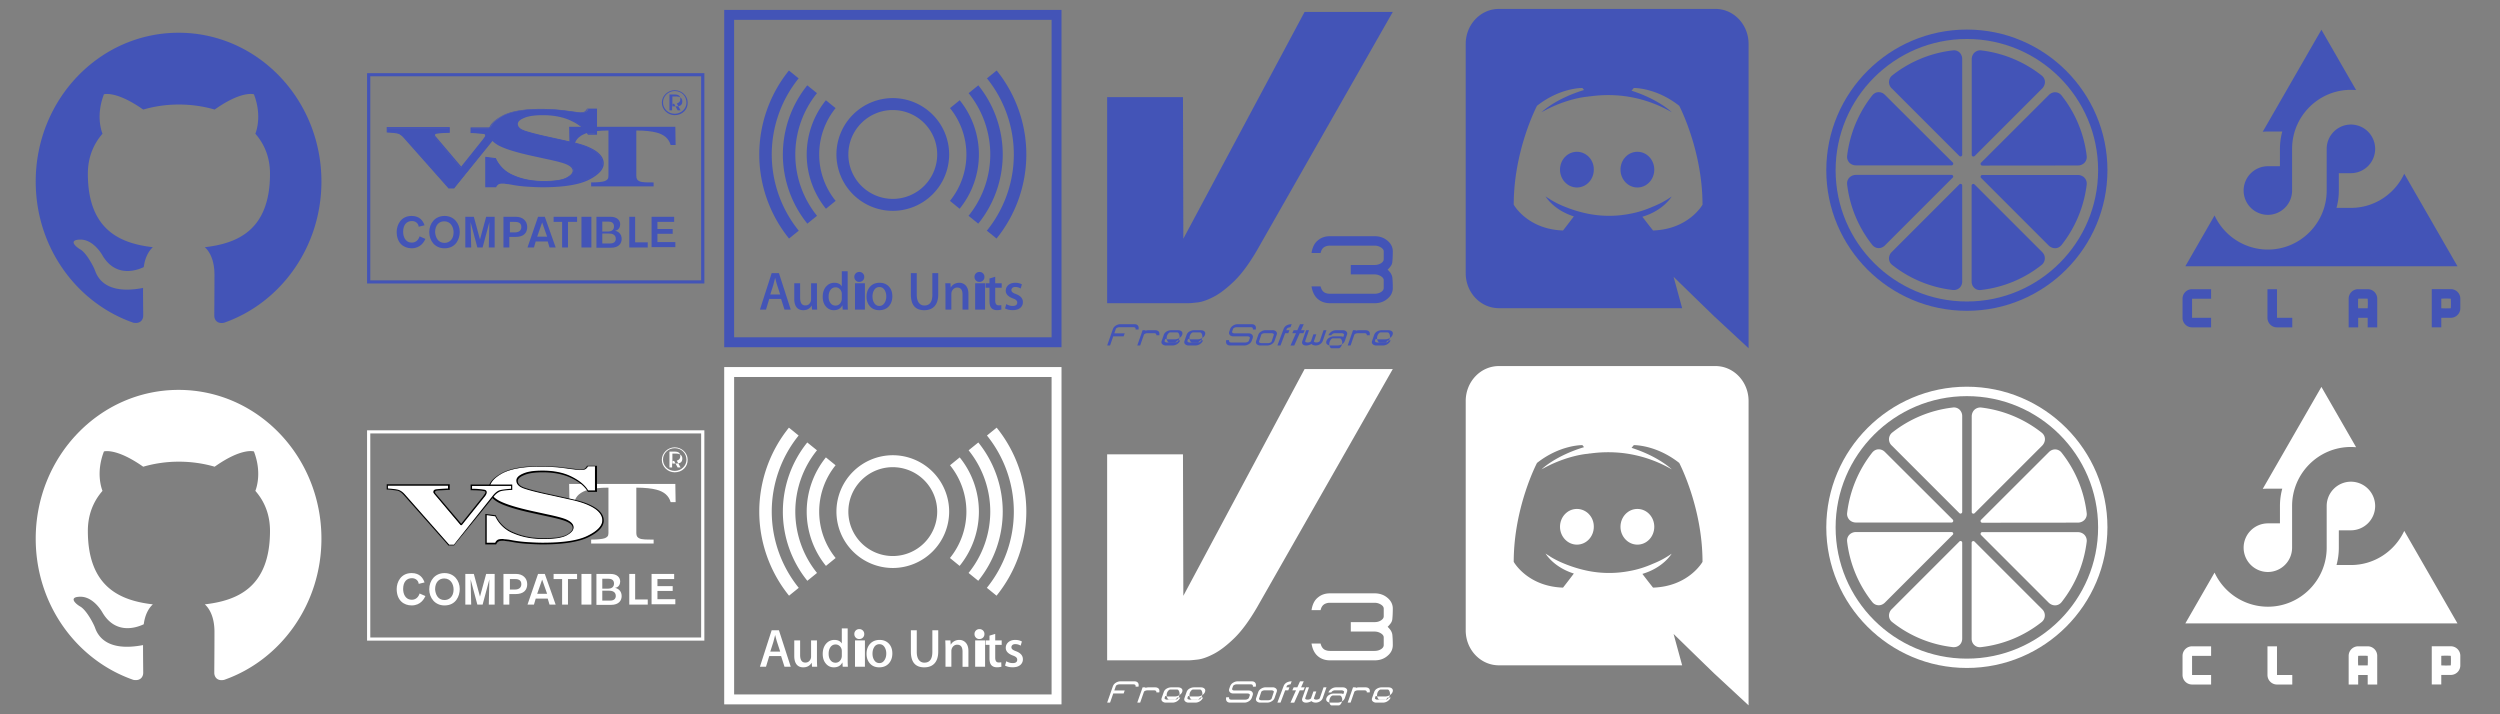 <svg width="252" height="72" xmlns="http://www.w3.org/2000/svg" fill="none">

 <rect width="100%" height="100%" fill="#808080" stroke="none"/>

 <g>
  <title>Layer 1</title>
  <path id="svg_1" fill="#fff" d="m18,39.3c-7.956,0 -14.4,6.712 -14.4,15c0,6.638 4.122,12.244 9.846,14.231c0.72,0.131 0.99,-0.319 0.99,-0.712c0,-0.356 -0.018,-1.538 -0.018,-2.794c-3.618,0.694 -4.554,-0.919 -4.842,-1.763c-0.162,-0.43 -0.864,-1.762 -1.476,-2.118c-0.504,-0.282 -1.224,-0.975 -0.018,-0.994c1.134,-0.019 1.944,1.087 2.214,1.538c1.296,2.268 3.366,1.63 4.194,1.237c0.126,-0.975 0.504,-1.631 0.918,-2.006c-3.204,-0.375 -6.552,-1.669 -6.552,-7.406c0,-1.632 0.558,-2.982 1.476,-4.032c-0.144,-0.375 -0.648,-1.912 0.144,-3.975c0,0 1.206,-0.394 3.96,1.538a12.862,12.862 0 0 1 3.6,-0.507c1.224,0 2.448,0.17 3.6,0.507c2.754,-1.95 3.96,-1.538 3.96,-1.538c0.792,2.063 0.288,3.6 0.144,3.975c0.918,1.05 1.476,2.381 1.476,4.032c0,5.756 -3.366,7.03 -6.57,7.406c0.522,0.469 0.972,1.369 0.972,2.775c0,2.006 -0.018,3.618 -0.018,4.125c0,0.394 0.27,0.862 0.99,0.712c5.688,-1.987 9.81,-7.612 9.81,-14.231c0,-8.288 -6.444,-15 -14.4,-15z" clip-rule="evenodd" fill-rule="evenodd"/>
  <path id="svg_2" fill="#4354b7" d="m18,3.3c-7.956,0 -14.4,6.712 -14.4,15c0,6.637 4.122,12.244 9.846,14.231c0.72,0.132 0.99,-0.319 0.99,-0.712c0,-0.357 -0.018,-1.538 -0.018,-2.794c-3.618,0.694 -4.554,-0.919 -4.842,-1.762c-0.162,-0.432 -0.864,-1.763 -1.476,-2.12c-0.504,-0.28 -1.224,-0.974 -0.018,-0.993c1.134,-0.019 1.944,1.088 2.214,1.538c1.296,2.268 3.366,1.63 4.194,1.237c0.126,-0.975 0.504,-1.631 0.918,-2.006c-3.204,-0.375 -6.552,-1.669 -6.552,-7.407c0,-1.63 0.558,-2.98 1.476,-4.03c-0.144,-0.376 -0.648,-1.913 0.144,-3.976c0,0 1.206,-0.394 3.96,1.538a12.862,12.862 0 0 1 3.6,-0.507c1.224,0 2.448,0.17 3.6,0.507c2.754,-1.95 3.96,-1.538 3.96,-1.538c0.792,2.063 0.288,3.6 0.144,3.975c0.918,1.05 1.476,2.382 1.476,4.031c0,5.757 -3.366,7.032 -6.57,7.407c0.522,0.468 0.972,1.369 0.972,2.775c0,2.006 -0.018,3.619 -0.018,4.125c0,0.393 0.27,0.862 0.99,0.712c5.688,-1.987 9.81,-7.612 9.81,-14.231c0,-8.288 -6.444,-15 -14.4,-15z" clip-rule="evenodd" fill-rule="evenodd"/>
  <path id="svg_3" fill="#fff" d="m70.675,43.69l0,20.57l-33.35,0l0,-20.57l33.35,0zm0.325,-0.315l-34,0l0,21.2l34,0l0,-21.2z" clip-rule="evenodd" fill-rule="evenodd"/>
  <path id="svg_4" fill="#fff" d="m42.883,60.083c-0.118,0.258 -0.473,0.944 -1.39,0.944c-0.768,0 -1.507,-0.486 -1.507,-1.659c0,-0.687 0.414,-1.602 1.508,-1.602c0.828,0 1.153,0.515 1.3,0.944l-0.59,0.143c-0.03,-0.343 -0.326,-0.572 -0.68,-0.572c-0.533,0 -0.888,0.372 -0.888,1.087c0,0.43 0.178,1.087 0.887,1.087c0.414,0 0.68,-0.314 0.77,-0.63l0.59,0.258zm1.922,-2.317c0.976,0 1.538,0.772 1.538,1.602c0,0.715 -0.385,1.66 -1.538,1.66c-0.946,0 -1.537,-0.745 -1.537,-1.631c0,-0.887 0.591,-1.631 1.537,-1.631zm0,2.718c0.473,0 0.917,-0.343 0.917,-1.059c0,-0.543 -0.296,-1.116 -0.946,-1.116c-0.533,0 -0.917,0.401 -0.917,1.088c0.03,0.486 0.266,1.087 0.946,1.087zm4.465,0.458c0,-0.086 0.059,-2.547 0.059,-2.547l-0.68,2.547l-0.532,0l-0.68,-2.547s0.059,2.432 0.059,2.547l-0.592,0l0,-3.09l0.858,0l0.62,2.289l0.622,-2.29l0.857,0l0,3.09l-0.591,0l0,0.001zm2.75,-3.09c0.65,0 1.123,0.4 1.123,1.03c0,0.572 -0.326,1.001 -1.183,1.001l-0.62,0l0,1.059l-0.592,0l0,-3.09l1.271,0l0.001,0zm-0.651,1.573l0.532,0c0.414,0 0.65,-0.2 0.65,-0.543c0,-0.487 -0.414,-0.515 -0.71,-0.515l-0.443,0l0,1.058l-0.03,0l0.001,0zm4.021,1.517l-0.178,-0.601l-1.212,0l-0.177,0.6l-0.65,0l1.063,-3.09l0.68,0l1.094,3.09l-0.62,0l0,0.001zm-0.742,-2.518l-0.5,1.43l1,0l-0.5,-1.43zm2.604,-0.057l0,2.575l-0.591,0l0,-2.575l-0.858,0l0,-0.515l2.366,0l0,0.515l-0.917,0zm1.36,2.575l0,-3.09l1,0l0,3.09l-1,0zm2.928,-3.09c0.68,0 0.975,0.372 0.975,0.772c0,0.258 -0.148,0.601 -0.532,0.63c0.295,0.057 0.68,0.286 0.68,0.83c0,0.428 -0.266,0.886 -1.065,0.886l-1.478,0l0,-3.118l1.42,0zm-0.829,1.486l0.592,0c0.266,0 0.59,-0.111 0.59,-0.519c0,-0.407 -0.324,-0.481 -0.56,-0.481l-0.622,0l0,1zm0,1.202l0.799,0c0.413,0 0.561,-0.22 0.561,-0.47c0,-0.468 -0.443,-0.53 -0.68,-0.53l-0.68,0l0,1zm2.72,0.402l0,-3.09l0.592,0l0,2.575l1.27,0l0,0.515l-1.862,0zm2.247,0l0,-3.09l2.277,0l0,0.515l-1.685,0l0,0.715l1.537,0l0,0.486l-1.537,0l0,0.83l1.803,0l0,0.515l-2.395,0l0,0.029zm-8.308,-12.16l10.703,0l0.03,1.831l-0.503,0c-0.177,-0.63 -0.65,-1.058 -1.449,-1.258c-0.443,-0.115 -1.123,-0.2 -2.01,-0.2l0,4.577c0,0.315 0.118,0.458 0.325,0.543c0.237,0.115 0.71,0.115 1.42,0.115l0,0.4l-6.298,0l0,-0.4c0.68,0 1.153,-0.057 1.39,-0.143c0.236,-0.115 0.354,-0.2 0.354,-0.515l0,-4.578c-0.857,0 -1.537,0.086 -1.98,0.2c-0.858,0.23 -1.331,0.659 -1.45,1.26l-0.502,0l-0.03,-1.832z" clip-rule="evenodd" fill-rule="evenodd"/>
  <path id="svg_5" fill="#fff" d="m48.974,51.872l0.976,0.115l0.03,0.028a3.48,3.48 0 0 0 1.862,1.717c0.857,0.372 1.862,0.543 2.986,0.543c1.094,0 1.862,-0.114 2.306,-0.371c0.443,-0.23 0.65,-0.487 0.65,-0.744c0,-0.286 -0.236,-0.544 -0.68,-0.716c-0.325,-0.143 -0.975,-0.314 -1.921,-0.515l-1.567,-0.343c-1.538,-0.343 -2.661,-0.687 -3.282,-1.03c-0.65,-0.343 -0.976,-0.801 -0.976,-1.316c0,-0.544 0.444,-1.059 1.301,-1.545c0.858,-0.458 2.158,-0.687 3.903,-0.687c0.887,0 1.744,0.058 2.572,0.172c0.532,0.086 1.271,0.172 1.419,0.172c0.325,0 0.444,-0.057 0.503,-0.086a0.685,0.685 0 0 0 0.236,-0.258l0.03,-0.028l0.828,0l0,2.489l-0.887,0l-0.03,-0.029c-0.325,-0.543 -0.887,-1.001 -1.685,-1.373c-0.798,-0.4 -1.774,-0.572 -2.898,-0.572c-0.798,0 -1.448,0.086 -1.892,0.286c-0.443,0.172 -0.65,0.4 -0.65,0.658c0,0.315 0.207,0.544 0.62,0.715c0.444,0.172 1.42,0.43 2.898,0.744l1.804,0.4c0.798,0.172 1.448,0.372 1.921,0.601c0.917,0.43 1.39,0.945 1.39,1.545c0,0.573 -0.503,1.116 -1.478,1.602c-0.947,0.487 -2.513,0.744 -4.612,0.744c-0.474,0 -0.976,-0.028 -1.479,-0.057c-0.502,-0.028 -1.005,-0.114 -1.478,-0.171l-0.473,-0.086c-0.118,0 -0.207,-0.029 -0.296,-0.029c-0.088,0 -0.177,-0.029 -0.266,-0.029c-0.236,0 -0.384,0.03 -0.473,0.086c-0.089,0.058 -0.148,0.143 -0.236,0.258l-0.03,0.028l-0.946,0l0,-2.918z" clip-rule="evenodd" fill-rule="evenodd"/>
  <path id="svg_6" fill="#000" d="m59.972,47.094l0,2.346l-0.68,0c-0.325,-0.543 -0.887,-1.001 -1.685,-1.402c-0.798,-0.4 -1.774,-0.6 -2.927,-0.6c-0.828,0 -1.449,0.085 -1.922,0.286c-0.473,0.2 -0.71,0.429 -0.71,0.715c0,0.343 0.237,0.6 0.68,0.772c0.444,0.172 1.42,0.43 2.928,0.744l1.803,0.4c0.798,0.173 1.449,0.373 1.922,0.602c0.887,0.4 1.33,0.915 1.33,1.487c0,0.544 -0.473,1.059 -1.448,1.545c-0.947,0.487 -2.484,0.716 -4.583,0.716c-0.473,0 -0.976,-0.03 -1.478,-0.058a13.002,13.002 0 0 1 -1.478,-0.171l-0.474,-0.086c-0.118,0 -0.206,-0.029 -0.325,-0.029c-0.088,0 -0.177,-0.028 -0.266,-0.028c-0.236,0 -0.414,0.028 -0.502,0.086a0.602,0.602 0 0 0 -0.237,0.286l-0.857,0l0,-2.776l0.857,0.115a3.387,3.387 0 0 0 1.892,1.745c0.887,0.372 1.863,0.544 2.986,0.544c1.094,0 1.863,-0.115 2.336,-0.372c0.473,-0.258 0.68,-0.515 0.68,-0.801c0,-0.315 -0.237,-0.573 -0.74,-0.801c-0.324,-0.144 -0.975,-0.315 -1.92,-0.515l-1.568,-0.344c-1.537,-0.343 -2.631,-0.686 -3.282,-1.03c-0.62,-0.343 -0.946,-0.744 -0.946,-1.259c0,-0.514 0.414,-1.03 1.242,-1.487c0.857,-0.458 2.129,-0.687 3.873,-0.687c0.887,0 1.744,0.057 2.543,0.172c0.828,0.114 1.3,0.171 1.419,0.171c0.266,0 0.443,-0.028 0.562,-0.085a0.785,0.785 0 0 0 0.236,-0.287l0.74,0m0.117,-0.057l-0.917,0l-0.029,0.057c-0.059,0.086 -0.118,0.172 -0.207,0.23c-0.03,0.028 -0.147,0.085 -0.473,0.085c-0.148,0 -1.094,-0.143 -1.39,-0.172a18.777,18.777 0 0 0 -2.571,-0.171c-1.745,0 -3.075,0.229 -3.932,0.715c-0.887,0.486 -1.331,1.002 -1.331,1.602c0,0.544 0.355,1.002 1.035,1.373c0.65,0.344 1.744,0.687 3.311,1.03l1.567,0.344c0.946,0.2 1.597,0.372 1.922,0.515c0.414,0.172 0.65,0.4 0.65,0.658c0,0.229 -0.207,0.458 -0.62,0.687c-0.444,0.228 -1.213,0.343 -2.277,0.343c-1.094,0 -2.1,-0.172 -2.957,-0.544c-0.887,-0.343 -1.478,-0.915 -1.862,-1.688l-0.03,-0.086l-0.089,0l-0.857,-0.114l-0.118,0l0,3.061l1.094,0l0.03,-0.057a0.536,0.536 0 0 1 0.206,-0.229c0.03,-0.029 0.148,-0.086 0.444,-0.086c0.059,0 0.148,0 0.236,0.029c0.089,0 0.207,0.029 0.325,0.029l0.474,0.085c0.473,0.086 0.975,0.143 1.478,0.172c0.502,0.029 1.005,0.057 1.478,0.057c2.129,0 3.696,-0.257 4.671,-0.744c1.006,-0.515 1.508,-1.058 1.508,-1.659c0,-0.63 -0.473,-1.173 -1.419,-1.602c-0.473,-0.23 -1.153,-0.43 -1.951,-0.601l-1.804,-0.4c-1.478,-0.315 -2.454,-0.573 -2.897,-0.744c-0.384,-0.143 -0.591,-0.372 -0.591,-0.63c0,-0.229 0.206,-0.429 0.62,-0.6c0.444,-0.2 1.094,-0.287 1.893,-0.287c1.123,0 2.099,0.2 2.867,0.572c0.799,0.372 1.33,0.83 1.656,1.345l0.03,0.057l0.916,0l0,-2.632l-0.089,0z" clip-rule="evenodd" fill-rule="evenodd"/>
  <path id="svg_7" fill="#fff" d="m45.249,54.962l-4.465,-5.064a1.757,1.757 0 0 0 -0.532,-0.43c-0.177,-0.085 -0.68,-0.142 -1.123,-0.142l-0.06,0l0,-0.4l6.21,0l0,0.428l-0.06,0c-0.62,0.03 -1.005,0.058 -1.212,0.086c-0.207,0.029 -0.207,0.115 -0.207,0.2l0,0.115c0,0.029 0.03,0.057 0.06,0.086l2.6,3.09l0.03,0l2.247,-2.833c0.06,-0.057 0.089,-0.114 0.119,-0.171a0.448,0.448 0 0 0 0.088,-0.23c0,-0.085 -0.03,-0.2 -0.236,-0.228c-0.178,-0.029 -0.591,-0.057 -1.183,-0.086l-0.059,0l0,-0.43l4.08,0l0,0.401l-0.06,0c-0.442,0.03 -1.004,0.086 -1.182,0.172c-0.207,0.086 -0.384,0.258 -0.59,0.486l-3.933,4.95l-0.532,0z" clip-rule="evenodd" fill-rule="evenodd"/>
  <path id="svg_8" fill="#000" d="m51.517,48.983l0,0.286c-0.414,0.028 -1.006,0.086 -1.213,0.171c-0.207,0.086 -0.413,0.258 -0.62,0.515l-3.933,4.95l-0.473,0l-4.464,-5.064c-0.178,-0.2 -0.355,-0.343 -0.562,-0.43c-0.177,-0.085 -0.739,-0.142 -1.153,-0.17l0,-0.287l6.061,0l0,0.286c-0.62,0.029 -1.035,0.057 -1.212,0.086c-0.178,0.029 -0.266,0.114 -0.266,0.257c0,0.029 0,0.086 0.03,0.115c0.029,0.028 0.058,0.086 0.088,0.114l2.631,3.119l0.119,0l2.276,-2.833c0.06,-0.057 0.089,-0.114 0.148,-0.2c0.06,-0.114 0.089,-0.2 0.089,-0.257c0,-0.172 -0.09,-0.258 -0.296,-0.286a7.486,7.486 0 0 0 -1.183,-0.086l0,-0.286l3.932,0l0.001,0zm0.147,-0.143l-4.228,0l0,0.572l0.148,0c0.592,0.028 0.976,0.057 1.153,0.086c0.178,0.028 0.178,0.085 0.178,0.143c0,0.028 0,0.085 -0.089,0.2c-0.03,0.057 -0.089,0.114 -0.118,0.172l-2.218,2.775l-2.572,-3.033c-0.03,-0.029 -0.059,-0.057 -0.059,-0.086l0,-0.086c0,-0.028 0,-0.085 0.148,-0.114c0.177,-0.029 0.562,-0.057 1.183,-0.086l0.147,0l0,-0.572l-6.356,0l0,0.543l0.118,0c0.503,0.03 0.946,0.086 1.094,0.144c0.177,0.085 0.355,0.228 0.503,0.4l4.464,5.035l0.03,0.058l0.591,0l0.03,-0.058l3.99,-4.92c0.178,-0.23 0.385,-0.372 0.563,-0.458c0.147,-0.086 0.62,-0.143 1.153,-0.172l0.118,0l0,-0.543l0.03,0l-0.001,0z" clip-rule="evenodd" fill-rule="evenodd"/>
  <path id="svg_9" fill="#fff" d="m68.014,47.61c-0.71,0 -1.301,-0.573 -1.301,-1.26c0,-0.686 0.591,-1.258 1.3,-1.258c0.71,0 1.302,0.572 1.302,1.23c0.03,0.715 -0.532,1.287 -1.301,1.287l0,0.001zm0,-2.433c-0.65,0 -1.183,0.515 -1.183,1.145s0.503,1.144 1.183,1.144c0.65,0 1.183,-0.515 1.183,-1.116c0,-0.658 -0.503,-1.173 -1.183,-1.173zm-0.03,0.344c0.414,0 0.592,0.143 0.592,0.457c0,0.258 -0.119,0.372 -0.355,0.458l0.384,0.687l-0.296,0l-0.354,-0.658l-0.207,0l0,0.658l-0.266,0l0,-1.603l0.502,0l0,0.001zm-0.207,1.2l0.39,0c0.444,0 0.61,-0.167 0.61,-0.5c0,-0.333 -0.222,-0.5 -0.666,-0.5l-0.334,0l0,1z" clip-rule="evenodd" fill-rule="evenodd"/>
  <path id="svg_10" fill="#4354b7" d="m70.675,7.69l0,20.57l-33.35,0l0,-20.57l33.35,0zm0.325,-0.315l-34,0l0,21.2l34,0l0,-21.2z" clip-rule="evenodd" fill-rule="evenodd"/>
  <path id="svg_11" fill="#4354b7" d="m42.883,24.083c-0.118,0.258 -0.473,0.944 -1.39,0.944c-0.768,0 -1.507,-0.486 -1.507,-1.659c0,-0.687 0.414,-1.602 1.508,-1.602c0.828,0 1.153,0.515 1.3,0.944l-0.59,0.143c-0.03,-0.343 -0.326,-0.572 -0.68,-0.572c-0.533,0 -0.888,0.372 -0.888,1.087c0,0.43 0.178,1.087 0.887,1.087c0.414,0 0.68,-0.314 0.77,-0.63l0.59,0.258zm1.922,-2.317c0.976,0 1.538,0.772 1.538,1.602c0,0.715 -0.385,1.66 -1.538,1.66c-0.946,0 -1.537,-0.744 -1.537,-1.631s0.591,-1.631 1.537,-1.631zm0,2.718c0.473,0 0.917,-0.344 0.917,-1.059c0,-0.543 -0.296,-1.116 -0.946,-1.116c-0.533,0 -0.917,0.401 -0.917,1.088c0.03,0.486 0.266,1.087 0.946,1.087zm4.465,0.458c0,-0.086 0.059,-2.547 0.059,-2.547l-0.68,2.547l-0.532,0l-0.68,-2.547s0.059,2.432 0.059,2.547l-0.592,0l0,-3.09l0.858,0l0.62,2.288l0.622,-2.288l0.857,0l0,3.09l-0.591,0zm2.75,-3.09c0.65,0 1.123,0.4 1.123,1.03c0,0.572 -0.326,1.001 -1.183,1.001l-0.62,0l0,1.059l-0.592,0l0,-3.09l1.271,0l0.001,0zm-0.651,1.573l0.532,0c0.414,0 0.65,-0.2 0.65,-0.543c0,-0.487 -0.414,-0.515 -0.71,-0.515l-0.443,0l0,1.058l-0.03,0l0.001,0zm4.021,1.517l-0.178,-0.601l-1.212,0l-0.177,0.6l-0.65,0l1.063,-3.09l0.68,0l1.095,3.09l-0.621,0l0,0.001zm-0.742,-2.518l-0.5,1.43l1,0l-0.5,-1.43zm2.604,-0.057l0,2.575l-0.591,0l0,-2.575l-0.858,0l0,-0.515l2.366,0l0,0.515l-0.917,0zm1.36,2.575l0,-3.09l1,0l0,3.09l-1,0zm2.928,-3.09c0.68,0 0.975,0.372 0.975,0.772c0,0.258 -0.148,0.6 -0.532,0.63c0.295,0.057 0.68,0.286 0.68,0.83c0,0.428 -0.266,0.886 -1.065,0.886l-1.478,0l0,-3.118l1.42,0zm-0.829,1.486l0.592,0c0.266,0 0.59,-0.111 0.59,-0.518c0,-0.408 -0.324,-0.482 -0.56,-0.482l-0.622,0l0,1zm0,1.202l0.799,0c0.413,0 0.561,-0.22 0.561,-0.47c0,-0.468 -0.443,-0.53 -0.68,-0.53l-0.68,0l0,1zm2.72,0.402l0,-3.09l0.592,0l0,2.575l1.27,0l0,0.515l-1.862,0zm2.247,0l0,-3.09l2.277,0l0,0.515l-1.685,0l0,0.715l1.537,0l0,0.486l-1.537,0l0,0.83l1.803,0l0,0.515l-2.395,0l0,0.029zm-8.308,-12.16l10.703,0l0.03,1.831l-0.503,0c-0.177,-0.63 -0.65,-1.058 -1.449,-1.258c-0.443,-0.115 -1.123,-0.2 -2.01,-0.2l0,4.577c0,0.315 0.118,0.457 0.325,0.543c0.237,0.115 0.71,0.115 1.42,0.115l0,0.4l-6.298,0l0,-0.4c0.68,0 1.153,-0.057 1.39,-0.143c0.236,-0.115 0.354,-0.2 0.354,-0.515l0,-4.578c-0.857,0 -1.537,0.086 -1.98,0.2c-0.858,0.23 -1.331,0.659 -1.45,1.26l-0.502,0l-0.03,-1.832z" clip-rule="evenodd" fill-rule="evenodd"/>
  <path id="svg_12" fill="#4354b7" d="m48.974,15.872l0.976,0.115l0.03,0.028a3.48,3.48 0 0 0 1.862,1.717c0.857,0.372 1.862,0.543 2.986,0.543c1.094,0 1.862,-0.114 2.306,-0.371c0.443,-0.23 0.65,-0.487 0.65,-0.744c0,-0.287 -0.236,-0.544 -0.68,-0.716c-0.325,-0.143 -0.975,-0.314 -1.921,-0.515l-1.567,-0.343c-1.538,-0.343 -2.661,-0.687 -3.282,-1.03c-0.65,-0.343 -0.976,-0.801 -0.976,-1.316c0,-0.543 0.444,-1.059 1.301,-1.545c0.858,-0.458 2.158,-0.687 3.903,-0.687c0.887,0 1.744,0.058 2.572,0.172c0.532,0.086 1.271,0.172 1.419,0.172c0.325,0 0.444,-0.057 0.503,-0.086a0.685,0.685 0 0 0 0.236,-0.258l0.03,-0.028l0.828,0l0,2.489l-0.887,0l-0.03,-0.029c-0.325,-0.543 -0.887,-1.001 -1.685,-1.373c-0.798,-0.4 -1.774,-0.572 -2.898,-0.572c-0.798,0 -1.448,0.086 -1.892,0.286c-0.443,0.172 -0.65,0.4 -0.65,0.658c0,0.315 0.207,0.544 0.62,0.715c0.444,0.172 1.42,0.43 2.898,0.744l1.804,0.4c0.798,0.172 1.448,0.373 1.921,0.601c0.917,0.43 1.39,0.945 1.39,1.545c0,0.573 -0.503,1.116 -1.478,1.603c-0.947,0.486 -2.513,0.743 -4.613,0.743c-0.473,0 -0.975,-0.028 -1.478,-0.057c-0.502,-0.028 -1.005,-0.114 -1.478,-0.172l-0.473,-0.085c-0.118,0 -0.207,-0.029 -0.296,-0.029c-0.088,0 -0.177,-0.028 -0.266,-0.028c-0.236,0 -0.384,0.028 -0.473,0.085c-0.089,0.057 -0.148,0.143 -0.236,0.258l-0.03,0.028l-0.946,0l0,-2.918z" clip-rule="evenodd" fill-rule="evenodd"/>
  <path id="svg_13" fill="#4354b7" d="m59.972,11.094l0,2.346l-0.68,0c-0.325,-0.543 -0.887,-1.001 -1.685,-1.402c-0.798,-0.4 -1.774,-0.6 -2.927,-0.6c-0.828,0 -1.449,0.085 -1.922,0.286c-0.473,0.2 -0.71,0.429 -0.71,0.715c0,0.343 0.237,0.6 0.68,0.772c0.444,0.172 1.42,0.43 2.928,0.744l1.803,0.4c0.798,0.172 1.449,0.373 1.922,0.602c0.887,0.4 1.33,0.915 1.33,1.487c0,0.544 -0.473,1.059 -1.448,1.545c-0.947,0.487 -2.484,0.716 -4.583,0.716c-0.473,0 -0.976,-0.029 -1.478,-0.058a13.002,13.002 0 0 1 -1.478,-0.171l-0.474,-0.086c-0.118,0 -0.206,-0.029 -0.325,-0.029c-0.088,0 -0.177,-0.028 -0.266,-0.028c-0.236,0 -0.414,0.028 -0.502,0.086a0.602,0.602 0 0 0 -0.237,0.286l-0.857,0l0,-2.776l0.857,0.115a3.387,3.387 0 0 0 1.892,1.745c0.887,0.372 1.863,0.544 2.986,0.544c1.094,0 1.863,-0.115 2.336,-0.372c0.473,-0.258 0.68,-0.515 0.68,-0.801c0,-0.315 -0.237,-0.573 -0.74,-0.802c-0.325,-0.143 -0.975,-0.314 -1.921,-0.514l-1.567,-0.344c-1.537,-0.343 -2.631,-0.686 -3.282,-1.03c-0.62,-0.343 -0.946,-0.744 -0.946,-1.259c0,-0.514 0.414,-1.03 1.242,-1.487c0.857,-0.458 2.129,-0.687 3.873,-0.687c0.887,0 1.744,0.057 2.543,0.172c0.828,0.114 1.3,0.171 1.419,0.171c0.266,0 0.443,-0.028 0.562,-0.085a0.785,0.785 0 0 0 0.236,-0.287l0.74,0m0.117,-0.057l-0.917,0l-0.029,0.057c-0.059,0.086 -0.118,0.172 -0.207,0.23c-0.03,0.028 -0.147,0.085 -0.473,0.085c-0.148,0 -1.094,-0.143 -1.39,-0.171a18.78,18.78 0 0 0 -2.571,-0.172c-1.745,0 -3.075,0.229 -3.933,0.715c-0.886,0.486 -1.33,1.002 -1.33,1.602c0,0.544 0.355,1.002 1.035,1.374c0.65,0.343 1.744,0.686 3.311,1.03l1.567,0.343c0.946,0.2 1.596,0.372 1.922,0.515c0.414,0.171 0.65,0.4 0.65,0.658c0,0.229 -0.207,0.458 -0.62,0.687c-0.444,0.228 -1.213,0.343 -2.277,0.343c-1.094,0 -2.1,-0.172 -2.957,-0.544c-0.887,-0.343 -1.478,-0.915 -1.862,-1.688l-0.03,-0.086l-0.089,0l-0.857,-0.114l-0.118,0l0,3.061l1.094,0l0.03,-0.057a0.537,0.537 0 0 1 0.206,-0.229c0.03,-0.029 0.148,-0.086 0.444,-0.086c0.059,0 0.148,0 0.236,0.029c0.089,0 0.207,0.028 0.325,0.028l0.474,0.086c0.473,0.086 0.975,0.143 1.478,0.172c0.502,0.029 1.005,0.057 1.478,0.057c2.129,0 3.696,-0.257 4.671,-0.744c1.006,-0.515 1.508,-1.058 1.508,-1.659c0,-0.63 -0.473,-1.173 -1.419,-1.602c-0.473,-0.23 -1.153,-0.43 -1.951,-0.601l-1.804,-0.4c-1.478,-0.315 -2.454,-0.573 -2.897,-0.744c-0.384,-0.143 -0.591,-0.372 -0.591,-0.63c0,-0.229 0.206,-0.429 0.62,-0.6c0.444,-0.2 1.094,-0.287 1.892,-0.287c1.124,0 2.1,0.2 2.868,0.572c0.799,0.372 1.33,0.83 1.656,1.345l0.03,0.057l0.916,0l0,-2.632l-0.089,0z" clip-rule="evenodd" fill-rule="evenodd"/>
  <path id="svg_14" fill="#4354b7" d="m45.249,18.962l-4.465,-5.064a1.756,1.756 0 0 0 -0.532,-0.43c-0.177,-0.085 -0.68,-0.142 -1.123,-0.142l-0.06,0l0,-0.4l6.21,0l0,0.428l-0.06,0a15.75,15.75 0 0 0 -1.212,0.086c-0.207,0.029 -0.207,0.115 -0.207,0.2l0,0.115c0,0.029 0.03,0.057 0.06,0.086l2.6,3.09l0.03,0l2.247,-2.833c0.06,-0.057 0.089,-0.114 0.119,-0.171a0.448,0.448 0 0 0 0.088,-0.23c0,-0.085 -0.03,-0.2 -0.236,-0.228c-0.178,-0.029 -0.591,-0.057 -1.183,-0.086l-0.059,0l0,-0.43l4.08,0l0,0.402l-0.06,0c-0.443,0.028 -1.004,0.085 -1.182,0.171c-0.207,0.086 -0.384,0.258 -0.591,0.486l-3.932,4.95l-0.532,0z" clip-rule="evenodd" fill-rule="evenodd"/>
  <path id="svg_15" fill="#4354b7" d="m51.517,12.983l0,0.286c-0.414,0.028 -1.006,0.085 -1.213,0.171c-0.207,0.086 -0.413,0.258 -0.62,0.515l-3.933,4.95l-0.473,0l-4.464,-5.064c-0.178,-0.2 -0.355,-0.343 -0.562,-0.43c-0.177,-0.085 -0.739,-0.142 -1.153,-0.171l0,-0.286l6.061,0l0,0.286c-0.62,0.029 -1.035,0.057 -1.212,0.086c-0.178,0.028 -0.266,0.114 -0.266,0.257c0,0.029 0,0.086 0.03,0.115c0.029,0.028 0.058,0.086 0.088,0.114l2.631,3.119l0.119,0l2.276,-2.833c0.06,-0.057 0.089,-0.114 0.148,-0.2c0.06,-0.114 0.089,-0.2 0.089,-0.257c0,-0.172 -0.09,-0.258 -0.296,-0.287a7.486,7.486 0 0 0 -1.183,-0.085l0,-0.286l3.932,0l0.001,0zm0.147,-0.144l-4.228,0l0,0.573l0.148,0c0.592,0.028 0.976,0.057 1.153,0.085c0.178,0.03 0.178,0.086 0.178,0.144c0,0.028 0,0.085 -0.089,0.2c-0.03,0.057 -0.089,0.114 -0.118,0.171l-2.218,2.776l-2.572,-3.033c-0.03,-0.029 -0.059,-0.057 -0.059,-0.086l0,-0.086c0,-0.028 0,-0.085 0.148,-0.114c0.177,-0.029 0.562,-0.057 1.183,-0.086l0.147,0l0,-0.572l-6.356,0l0,0.543l0.118,0c0.503,0.03 0.946,0.086 1.094,0.144c0.177,0.085 0.355,0.228 0.503,0.4l4.464,5.035l0.03,0.058l0.591,0l0.03,-0.058l3.99,-4.92c0.178,-0.23 0.385,-0.372 0.563,-0.458c0.147,-0.086 0.62,-0.143 1.153,-0.172l0.118,0l0,-0.543l0.03,0l-0.001,-0.001z" clip-rule="evenodd" fill-rule="evenodd"/>
  <path id="svg_16" fill="#4354b7" d="m68.014,11.61c-0.71,0 -1.301,-0.573 -1.301,-1.26c0,-0.686 0.591,-1.258 1.3,-1.258c0.71,0 1.302,0.572 1.302,1.23c0.03,0.715 -0.532,1.287 -1.301,1.287l0,0.001zm0,-2.433c-0.65,0 -1.183,0.515 -1.183,1.145s0.503,1.144 1.183,1.144c0.65,0 1.183,-0.515 1.183,-1.116c0,-0.658 -0.503,-1.173 -1.183,-1.173zm-0.03,0.344c0.414,0 0.592,0.143 0.592,0.458c0,0.257 -0.119,0.371 -0.355,0.457l0.384,0.687l-0.296,0l-0.354,-0.658l-0.207,0l0,0.658l-0.266,0l0,-1.603l0.502,0l0,0.001zm-0.207,1.2l0.39,0c0.444,0 0.61,-0.167 0.61,-0.5c0,-0.333 -0.222,-0.5 -0.666,-0.5l-0.334,0l0,1z" clip-rule="evenodd" fill-rule="evenodd"/>
  <path id="svg_17" stroke="#fff" d="m106.5,70.5l-33,0l0,-33l33,0l0,33z" clip-rule="evenodd"/>
  <path id="svg_18" fill="#fff" d="m81.316,51.57c0,1.987 0.689,3.933 1.94,5.472l0.977,-0.795a7.426,7.426 0 0 1 -0.006,-9.349l-0.977,-0.793a8.714,8.714 0 0 0 -1.934,5.466l0,-0.001z" clip-rule="evenodd" fill-rule="evenodd"/>
  <path id="svg_19" fill="#fff" d="m78.912,51.57c0,2.533 0.877,5.009 2.468,6.974l0.976,-0.791a9.854,9.854 0 0 1 -2.189,-6.182c0,-2.246 0.775,-4.44 2.184,-6.18l-0.978,-0.791a11.12,11.12 0 0 0 -2.46,6.97l-0.001,0z" clip-rule="evenodd" fill-rule="evenodd"/>
  <path id="svg_20" fill="#fff" d="m76.534,51.57c0,3.078 1.067,6.086 3.001,8.475l0.979,-0.792a12.244,12.244 0 0 1 -2.722,-7.682c0,-2.787 0.963,-5.511 2.71,-7.67l-0.978,-0.794a13.502,13.502 0 0 0 -2.99,8.464l0,-0.001zm19.228,-4.672a7.442,7.442 0 0 1 1.651,4.673c0,1.7 -0.59,3.36 -1.658,4.676l0.975,0.795a8.694,8.694 0 0 0 1.943,-5.471a8.708,8.708 0 0 0 -1.935,-5.466l-0.976,0.794l0,-0.001z" clip-rule="evenodd" fill-rule="evenodd"/>
  <path id="svg_21" fill="#fff" d="m97.637,45.392a9.86,9.86 0 0 1 2.182,6.179a9.85,9.85 0 0 1 -2.188,6.182l0.977,0.791a11.112,11.112 0 0 0 2.468,-6.973c0,-2.533 -0.876,-5.008 -2.462,-6.971l-0.977,0.791l0,0.001z" clip-rule="evenodd" fill-rule="evenodd"/>
  <path id="svg_22" fill="#fff" d="m99.485,43.9a12.233,12.233 0 0 1 2.709,7.67c0,2.79 -0.966,5.518 -2.72,7.683l0.978,0.792a13.503,13.503 0 0 0 3.002,-8.474c0,-3.074 -1.062,-6.08 -2.99,-8.464l-0.979,0.793m-15.172,7.67a5.689,5.689 0 0 0 5.68,5.683a5.688,5.688 0 0 0 5.682,-5.682a5.688,5.688 0 0 0 -5.681,-5.684a5.688,5.688 0 0 0 -5.681,5.684l0,-0.001zm1.202,0c0,-2.47 2.01,-4.478 4.479,-4.478a4.482,4.482 0 0 1 4.476,4.479a4.481,4.481 0 0 1 -4.476,4.477a4.483,4.483 0 0 1 -4.48,-4.477l0.001,-0.001zm-5.808,15.64l-0.629,0l-0.344,-1.076l-1.196,0l-0.327,1.076l-0.612,0l1.184,-3.679l0.732,0l1.192,3.68l0,-0.001zm-1.064,-1.527l-0.315,-0.966c-0.034,-0.097 -0.097,-0.33 -0.188,-0.695l-0.01,0c-0.04,0.157 -0.097,0.388 -0.178,0.695l-0.309,0.966l1,0zm3.729,1.527l-0.519,0l-0.032,-0.398l-0.01,0c-0.188,0.304 -0.466,0.456 -0.843,0.456c-0.263,0 -0.47,-0.079 -0.627,-0.238c-0.188,-0.202 -0.28,-0.506 -0.28,-0.909l0,-1.566l0.591,0l0,1.466c0,0.51 0.177,0.767 0.523,0.767c0.26,0 0.443,-0.13 0.544,-0.385a0.611,0.611 0 0 0 0.038,-0.224l0,-1.624l0.592,0l0,1.894c0,0.251 0.007,0.506 0.023,0.761zm3.097,0l-0.525,0l-0.028,-0.42l-0.016,0c-0.168,0.32 -0.453,0.478 -0.853,0.478c-0.32,0 -0.588,-0.125 -0.798,-0.374c-0.213,-0.25 -0.319,-0.573 -0.319,-0.976c0,-0.429 0.117,-0.776 0.346,-1.04c0.225,-0.249 0.5,-0.374 0.825,-0.374c0.359,0 0.61,0.123 0.753,0.362l0,-1.523l0.592,0l0,3.157c0,0.259 0.006,0.497 0.022,0.712l0.001,-0.002zm-0.614,-1.114l0,-0.442a0.815,0.815 0 0 0 -0.017,-0.186a0.65,0.65 0 0 0 -0.213,-0.357a0.57,0.57 0 0 0 -0.394,-0.148a0.602,0.602 0 0 0 -0.517,0.264c-0.127,0.175 -0.188,0.4 -0.188,0.672c0,0.261 0.058,0.478 0.179,0.64c0.127,0.174 0.3,0.263 0.517,0.263a0.57,0.57 0 0 0 0.464,-0.22a0.737,0.737 0 0 0 0.169,-0.486m2.262,-2.186a0.482,0.482 0 0 1 -0.144,0.364a0.498,0.498 0 0 1 -0.371,0.14a0.457,0.457 0 0 1 -0.345,-0.145a0.498,0.498 0 0 1 -0.14,-0.36a0.482,0.482 0 0 1 0.5,-0.495a0.485,0.485 0 0 1 0.5,0.495m0.067,3.301l-1,0l0,-2.655l1,0l0,2.655zm2.764,-1.345c0,0.408 -0.116,0.744 -0.35,1.006c-0.243,0.265 -0.567,0.397 -0.972,0.397c-0.391,0 -0.701,-0.128 -0.933,-0.385c-0.23,-0.257 -0.345,-0.58 -0.345,-0.976c0,-0.409 0.117,-0.746 0.356,-1.01c0.24,-0.26 0.56,-0.393 0.965,-0.393c0.39,0 0.703,0.132 0.942,0.39c0.225,0.25 0.337,0.573 0.337,0.971zm-0.611,0.016c0,-0.244 -0.053,-0.453 -0.16,-0.629c-0.123,-0.21 -0.3,-0.317 -0.53,-0.317a0.591,0.591 0 0 0 -0.54,0.317c-0.106,0.176 -0.159,0.39 -0.159,0.64c0,0.243 0.053,0.455 0.16,0.629c0.125,0.21 0.304,0.318 0.535,0.318c0.226,0 0.402,-0.11 0.529,-0.324c0.11,-0.177 0.165,-0.39 0.165,-0.634zm5.237,-0.212c0,0.541 -0.133,0.95 -0.394,1.222c-0.24,0.251 -0.58,0.377 -1.018,0.377c-0.897,0 -1.345,-0.53 -1.345,-1.588l0,-2.15l0.593,0l0,2.18c0,0.36 0.072,0.636 0.217,0.82a0.66,0.66 0 0 0 0.558,0.264c0.53,0 0.796,-0.362 0.796,-1.085l0,-2.179l0.593,0l0,2.138l0,0.001zm3.043,1.541l-0.593,0l0,-1.518c0,-0.472 -0.177,-0.706 -0.534,-0.706a0.54,0.54 0 0 0 -0.43,0.195a0.69,0.69 0 0 0 -0.162,0.456l0,1.573l-0.593,0l0,-1.893c0,-0.234 -0.008,-0.486 -0.02,-0.762l0.519,0l0.027,0.412l0.017,0a0.882,0.882 0 0 1 0.306,-0.315c0.162,-0.098 0.34,-0.148 0.538,-0.148a0.85,0.85 0 0 1 0.618,0.241c0.204,0.196 0.307,0.49 0.307,0.882l0,1.584l0,-0.001zm1.613,-3.3a0.475,0.475 0 0 1 -0.142,0.364a0.503,0.503 0 0 1 -0.373,0.14a0.459,0.459 0 0 1 -0.346,-0.145a0.498,0.498 0 0 1 -0.138,-0.36a0.484,0.484 0 0 1 0.5,-0.495a0.49,0.49 0 0 1 0.357,0.14a0.474,0.474 0 0 1 0.143,0.355m0.065,3.301l-1,0l0,-2.655l1,0l0,2.655zm1.675,-2.209l-0.653,0l0,1.288c0,0.327 0.115,0.49 0.345,0.49c0.105,0 0.193,-0.006 0.263,-0.023l0.017,0.447a1.539,1.539 0 0 1 -0.459,0.059c-0.235,0 -0.416,-0.07 -0.547,-0.208c-0.133,-0.144 -0.197,-0.38 -0.197,-0.712l0,-1.342l-0.388,0l0,-0.446l0.388,0l0,-0.482l0.578,-0.174l0,0.656l0.653,0l0,0.446l0,0.001zm2.136,1.446a0.728,0.728 0 0 1 -0.274,0.594c-0.182,0.148 -0.434,0.22 -0.754,0.22c-0.303,0 -0.56,-0.057 -0.771,-0.17l0.125,-0.44c0.205,0.124 0.42,0.188 0.651,0.188c0.3,0 0.452,-0.114 0.452,-0.336a0.323,0.323 0 0 0 -0.099,-0.24c-0.065,-0.066 -0.181,-0.13 -0.349,-0.189c-0.471,-0.177 -0.707,-0.43 -0.707,-0.767c0,-0.23 0.086,-0.42 0.262,-0.575c0.174,-0.151 0.405,-0.228 0.692,-0.228c0.263,0 0.487,0.054 0.672,0.16l-0.125,0.42a1.014,1.014 0 0 0 -0.538,-0.156c-0.124,0 -0.222,0.028 -0.291,0.088a0.287,0.287 0 0 0 -0.103,0.224c0,0.093 0.039,0.166 0.109,0.223c0.062,0.056 0.183,0.118 0.36,0.183c0.458,0.174 0.688,0.442 0.688,0.801z" clip-rule="evenodd" fill-rule="evenodd"/>
  <path fill-opacity="0" fill="#4354b7" id="svg_23" stroke="#4354b7" d="m106.5,34.5l-33,0l0,-33l33,0l0,33z" clip-rule="evenodd"/>
  <path id="svg_24" fill="#4354b7" d="m81.316,15.57c0,1.988 0.689,3.933 1.94,5.472l0.977,-0.795a7.426,7.426 0 0 1 -0.006,-9.348l-0.977,-0.794a8.714,8.714 0 0 0 -1.934,5.466l0,-0.001z" clip-rule="evenodd" fill-rule="evenodd"/>
  <path id="svg_25" fill="#4354b7" d="m78.912,15.57c0,2.533 0.877,5.009 2.468,6.974l0.976,-0.791a9.854,9.854 0 0 1 -2.189,-6.182c0,-2.246 0.775,-4.44 2.184,-6.18l-0.978,-0.791a11.12,11.12 0 0 0 -2.46,6.97l-0.001,0z" clip-rule="evenodd" fill-rule="evenodd"/>
  <path id="svg_26" fill="#4354b7" d="m76.534,15.57c0,3.078 1.067,6.086 3.001,8.475l0.979,-0.792a12.244,12.244 0 0 1 -2.722,-7.682c0,-2.787 0.963,-5.511 2.71,-7.671l-0.978,-0.793a13.502,13.502 0 0 0 -2.99,8.464l0,-0.001zm19.228,-4.671a7.442,7.442 0 0 1 1.651,4.672c0,1.7 -0.59,3.36 -1.658,4.676l0.975,0.795a8.694,8.694 0 0 0 1.943,-5.471a8.708,8.708 0 0 0 -1.935,-5.466l-0.976,0.793l0,0.001z" clip-rule="evenodd" fill-rule="evenodd"/>
  <path id="svg_27" fill="#4354b7" d="m97.637,9.392a9.86,9.86 0 0 1 2.182,6.179a9.85,9.85 0 0 1 -2.188,6.182l0.977,0.791a11.112,11.112 0 0 0 2.468,-6.973c0,-2.533 -0.876,-5.008 -2.462,-6.971l-0.977,0.792z" clip-rule="evenodd" fill-rule="evenodd"/>
  <path id="svg_28" fill="#4354b7" d="m99.485,7.9a12.232,12.232 0 0 1 2.709,7.67c0,2.79 -0.966,5.518 -2.72,7.683l0.978,0.792a13.503,13.503 0 0 0 3.002,-8.474c0,-3.074 -1.062,-6.08 -2.99,-8.464l-0.979,0.793m-15.172,7.67a5.689,5.689 0 0 0 5.68,5.683a5.688,5.688 0 0 0 5.682,-5.682a5.688,5.688 0 0 0 -5.681,-5.684a5.688,5.688 0 0 0 -5.681,5.684l0,-0.001zm1.202,0c0,-2.47 2.01,-4.478 4.479,-4.478a4.482,4.482 0 0 1 4.476,4.479a4.481,4.481 0 0 1 -4.476,4.477a4.483,4.483 0 0 1 -4.48,-4.477l0.001,-0.001zm-5.808,15.64l-0.629,0l-0.344,-1.076l-1.196,0l-0.327,1.076l-0.612,0l1.184,-3.679l0.732,0l1.192,3.68l0,-0.001zm-1.064,-1.527l-0.315,-0.966c-0.034,-0.097 -0.097,-0.33 -0.188,-0.695l-0.01,0c-0.04,0.157 -0.097,0.388 -0.178,0.695l-0.309,0.966l1,0zm3.729,1.527l-0.519,0l-0.032,-0.398l-0.01,0c-0.188,0.304 -0.466,0.456 -0.843,0.456c-0.263,0 -0.47,-0.079 -0.627,-0.238c-0.188,-0.202 -0.28,-0.506 -0.28,-0.909l0,-1.566l0.591,0l0,1.466c0,0.51 0.177,0.767 0.523,0.767c0.26,0 0.443,-0.13 0.544,-0.384a0.611,0.611 0 0 0 0.038,-0.225l0,-1.624l0.592,0l0,1.894c0,0.251 0.007,0.506 0.023,0.761zm3.097,0l-0.525,0l-0.028,-0.42l-0.016,0c-0.168,0.32 -0.453,0.478 -0.853,0.478c-0.32,0 -0.588,-0.125 -0.798,-0.374c-0.213,-0.25 -0.319,-0.572 -0.319,-0.976c0,-0.429 0.117,-0.776 0.346,-1.04c0.225,-0.249 0.5,-0.374 0.825,-0.374c0.359,0 0.61,0.123 0.753,0.362l0,-1.523l0.592,0l0,3.157c0,0.259 0.006,0.497 0.022,0.712m-0.614,-1.115l0,-0.442a0.815,0.815 0 0 0 -0.017,-0.186a0.65,0.65 0 0 0 -0.213,-0.357a0.57,0.57 0 0 0 -0.394,-0.148a0.603,0.603 0 0 0 -0.517,0.264c-0.127,0.175 -0.188,0.4 -0.188,0.672c0,0.261 0.058,0.478 0.179,0.64c0.127,0.174 0.3,0.263 0.517,0.263a0.57,0.57 0 0 0 0.464,-0.22a0.737,0.737 0 0 0 0.169,-0.486zm2.263,-2.187a0.482,0.482 0 0 1 -0.144,0.364a0.498,0.498 0 0 1 -0.371,0.14a0.457,0.457 0 0 1 -0.345,-0.145a0.497,0.497 0 0 1 -0.14,-0.36a0.482,0.482 0 0 1 0.5,-0.495a0.485,0.485 0 0 1 0.5,0.495l0,0.001zm0.067,3.3l-1,0l0,-2.655l1,0l0,2.655zm2.764,-1.344c0,0.407 -0.116,0.743 -0.35,1.005c-0.243,0.265 -0.567,0.397 -0.972,0.397c-0.391,0 -0.701,-0.128 -0.933,-0.385c-0.23,-0.256 -0.345,-0.58 -0.345,-0.976c0,-0.409 0.117,-0.746 0.356,-1.01c0.24,-0.26 0.56,-0.393 0.965,-0.393c0.39,0 0.703,0.132 0.942,0.39c0.225,0.25 0.337,0.574 0.337,0.972zm-0.611,0.015c0,-0.244 -0.053,-0.453 -0.16,-0.629c-0.123,-0.21 -0.3,-0.317 -0.53,-0.317a0.592,0.592 0 0 0 -0.54,0.317c-0.106,0.176 -0.159,0.39 -0.159,0.64c0,0.243 0.053,0.455 0.159,0.629c0.126,0.21 0.305,0.318 0.536,0.318c0.226,0 0.402,-0.11 0.529,-0.324c0.11,-0.177 0.165,-0.39 0.165,-0.634m5.237,-0.212c0,0.541 -0.133,0.951 -0.394,1.222c-0.24,0.251 -0.58,0.377 -1.018,0.377c-0.897,0 -1.345,-0.53 -1.345,-1.588l0,-2.15l0.593,0l0,2.18c0,0.36 0.072,0.636 0.217,0.82a0.66,0.66 0 0 0 0.558,0.264c0.53,0 0.796,-0.362 0.796,-1.085l0,-2.179l0.593,0l0,2.138l0,0.001zm3.043,1.541l-0.593,0l0,-1.518c0,-0.472 -0.177,-0.706 -0.534,-0.706a0.54,0.54 0 0 0 -0.43,0.195a0.69,0.69 0 0 0 -0.162,0.456l0,1.573l-0.593,0l0,-1.893c0,-0.234 -0.008,-0.486 -0.02,-0.762l0.519,0l0.027,0.412l0.017,0a0.882,0.882 0 0 1 0.306,-0.315c0.162,-0.098 0.34,-0.148 0.538,-0.148a0.85,0.85 0 0 1 0.618,0.241c0.204,0.196 0.307,0.49 0.307,0.882l0,1.584l0,-0.001zm1.613,-3.3a0.475,0.475 0 0 1 -0.142,0.364a0.503,0.503 0 0 1 -0.373,0.14a0.458,0.458 0 0 1 -0.346,-0.145a0.498,0.498 0 0 1 -0.138,-0.36a0.484,0.484 0 0 1 0.5,-0.495a0.49,0.49 0 0 1 0.357,0.14a0.474,0.474 0 0 1 0.143,0.355l-0.001,0.001zm0.066,3.3l-1,0l0,-2.655l1,0l0,2.655zm1.675,-2.209l-0.653,0l0,1.288c0,0.327 0.115,0.49 0.345,0.49c0.105,0 0.193,-0.006 0.263,-0.023l0.017,0.447a1.535,1.535 0 0 1 -0.459,0.059c-0.235,0 -0.416,-0.07 -0.547,-0.208c-0.133,-0.144 -0.197,-0.38 -0.197,-0.712l0,-1.342l-0.388,0l0,-0.446l0.388,0l0,-0.482l0.578,-0.174l0,0.656l0.653,0l0,0.446l0,0.001zm2.136,1.446a0.728,0.728 0 0 1 -0.274,0.594c-0.182,0.148 -0.434,0.22 -0.754,0.22c-0.303,0 -0.56,-0.057 -0.771,-0.17l0.125,-0.44c0.205,0.125 0.42,0.188 0.651,0.188c0.3,0 0.452,-0.113 0.452,-0.336a0.323,0.323 0 0 0 -0.099,-0.24c-0.065,-0.066 -0.181,-0.13 -0.349,-0.189c-0.471,-0.177 -0.707,-0.43 -0.707,-0.767c0,-0.23 0.086,-0.42 0.262,-0.575c0.174,-0.151 0.405,-0.228 0.692,-0.228c0.263,0 0.487,0.054 0.672,0.16l-0.125,0.42a1.014,1.014 0 0 0 -0.538,-0.156c-0.124,0 -0.222,0.028 -0.291,0.088a0.287,0.287 0 0 0 -0.103,0.224c0,0.093 0.039,0.166 0.109,0.223c0.062,0.056 0.183,0.118 0.36,0.183c0.458,0.174 0.688,0.442 0.688,0.801z" clip-rule="evenodd" fill-rule="evenodd"/>
  <path id="svg_29" fill="#fff" d="m131.503,37.2l8.891,0l-13.697,24.042c-0.782,1.34 -1.545,2.371 -2.289,3.094c-0.744,0.723 -1.432,1.248 -2.062,1.576c-0.631,0.329 -1.173,0.52 -1.627,0.572c-0.454,0.053 -0.77,0.079 -0.946,0.079l-8.173,0l0,-20.77l7.644,0l0.037,14.267l12.222,-22.86zm-17.038,32.017c0.013,-0.09 -0.002,-0.152 -0.045,-0.186l0.002,0a0.276,0.276 0 0 0 -0.172,-0.047l-1.421,0a0.468,0.468 0 0 0 -0.236,0.061c-0.064,0.034 -0.104,0.075 -0.121,0.123l-0.15,0.431l1.048,0l-0.105,0.303l-1.049,0l-0.322,0.923l-0.293,0l0.579,-1.657a0.701,0.701 0 0 1 0.296,-0.349a0.843,0.843 0 0 1 0.459,-0.14l1.421,0c0.151,0 0.263,0.045 0.337,0.13c0.081,0.087 0.103,0.224 0.067,0.408l-0.295,0zm2.098,0.58c0.006,-0.086 -0.019,-0.144 -0.073,-0.174a0.217,0.217 0 0 0 -0.07,-0.029a0.506,0.506 0 0 0 -0.081,-0.006l-0.686,0a0.537,0.537 0 0 0 -0.206,0.042c-0.078,0.03 -0.124,0.07 -0.142,0.117l-0.376,1.078l-0.293,0l0.538,-1.54l0.293,0l-0.022,0.065a0.771,0.771 0 0 1 0.311,-0.064l0.689,0c0.13,0 0.237,0.034 0.32,0.103c0.099,0.084 0.128,0.22 0.088,0.408l-0.29,0zm2.602,-0.054c-0.05,0.142 -0.159,0.26 -0.326,0.35a0.855,0.855 0 0 1 -0.418,0.113l-0.687,0a0.668,0.668 0 0 1 -0.271,-0.059l-0.072,0.206l-0.001,0.005c-0.01,0.043 0.013,0.082 0.072,0.116a0.252,0.252 0 0 0 0.162,0.049l0.687,0a0.403,0.403 0 0 0 0.174,-0.034a0.422,0.422 0 0 0 0.195,-0.175l0.29,0a0.863,0.863 0 0 1 -0.765,0.511l-0.686,0a0.514,0.514 0 0 1 -0.332,-0.108c-0.111,-0.09 -0.142,-0.209 -0.09,-0.356l0.215,-0.616a0.64,0.64 0 0 1 0.318,-0.349a0.882,0.882 0 0 1 0.428,-0.11l0.685,0c0.145,0 0.26,0.035 0.346,0.106c0.101,0.086 0.127,0.203 0.076,0.35l0,0.001zm-0.272,0.266a0.614,0.614 0 0 0 -0.042,-0.325c-0.046,-0.118 -0.112,-0.178 -0.199,-0.178l-0.696,0c-0.06,0 -0.129,0.044 -0.206,0.133a0.644,0.644 0 0 0 -0.146,0.363a0.566,0.566 0 0 0 0.062,0.363c0.052,0.094 0.112,0.14 0.178,0.14l0.699,0c0.083,0 0.162,-0.056 0.235,-0.17a0.714,0.714 0 0 0 0.115,-0.326zm2.571,-0.266c-0.049,0.142 -0.158,0.26 -0.325,0.35a0.858,0.858 0 0 1 -0.419,0.113l-0.686,0a0.679,0.679 0 0 1 -0.128,-0.012a0.805,0.805 0 0 1 -0.143,-0.047l-0.072,0.206l-0.002,0.005c-0.01,0.043 0.014,0.082 0.073,0.116a0.252,0.252 0 0 0 0.162,0.049l0.686,0a0.42,0.42 0 0 0 0.175,-0.034a0.422,0.422 0 0 0 0.195,-0.175l0.289,0a0.856,0.856 0 0 1 -0.763,0.511l-0.687,0a0.516,0.516 0 0 1 -0.332,-0.108c-0.112,-0.09 -0.142,-0.209 -0.09,-0.356l0.215,-0.616a0.633,0.633 0 0 1 0.318,-0.349a0.88,0.88 0 0 1 0.427,-0.11l0.686,0c0.145,0 0.26,0.035 0.345,0.106c0.102,0.086 0.128,0.203 0.076,0.35l0,0.001zm-0.27,0.266a0.623,0.623 0 0 0 -0.043,-0.325c-0.046,-0.118 -0.112,-0.178 -0.198,-0.178l-0.696,0c-0.061,0 -0.13,0.044 -0.207,0.133a0.644,0.644 0 0 0 -0.146,0.363a0.566,0.566 0 0 0 0.062,0.363c0.052,0.094 0.112,0.14 0.179,0.14l0.698,0c0.083,0 0.161,-0.056 0.235,-0.17a0.727,0.727 0 0 0 0.116,-0.326zm4.688,0.678a0.806,0.806 0 0 1 -0.452,0.138l-1.426,0c-0.149,0 -0.261,-0.042 -0.335,-0.125c-0.081,-0.09 -0.103,-0.228 -0.068,-0.413l0.29,0c-0.01,0.087 0.006,0.15 0.047,0.187l-0.002,0c0.042,0.032 0.1,0.05 0.174,0.05l1.425,0a0.47,0.47 0 0 0 0.234,-0.062c0.066,-0.035 0.107,-0.078 0.124,-0.125l0.086,-0.246c0.016,-0.048 0.004,-0.09 -0.037,-0.125c-0.043,-0.041 -0.108,-0.062 -0.193,-0.062l-1.423,0c-0.16,0 -0.28,-0.046 -0.359,-0.138c-0.085,-0.094 -0.104,-0.212 -0.054,-0.352l0.086,-0.246a0.696,0.696 0 0 1 0.296,-0.349a0.84,0.84 0 0 1 0.459,-0.14l1.425,0c0.15,0 0.261,0.045 0.334,0.13c0.081,0.087 0.104,0.224 0.068,0.408l-0.29,0c0.009,-0.087 -0.007,-0.15 -0.048,-0.187l0.002,0a0.274,0.274 0 0 0 -0.172,-0.046l-1.426,0a0.478,0.478 0 0 0 -0.238,0.06c-0.065,0.034 -0.105,0.076 -0.121,0.123l-0.086,0.246a0.111,0.111 0 0 0 0.033,0.128c0.044,0.04 0.109,0.061 0.196,0.061l1.426,0c0.162,0 0.281,0.046 0.357,0.138c0.084,0.097 0.102,0.213 0.054,0.35l-0.086,0.246a0.673,0.673 0 0 1 -0.3,0.351zm2.267,0.026a0.861,0.861 0 0 1 -0.419,0.112l-0.686,0a0.512,0.512 0 0 1 -0.34,-0.11c-0.106,-0.09 -0.133,-0.208 -0.082,-0.353l0.215,-0.617c0.05,-0.142 0.159,-0.26 0.326,-0.351a0.867,0.867 0 0 1 0.421,-0.113l0.686,0a0.51,0.51 0 0 1 0.333,0.106c0.11,0.092 0.139,0.21 0.088,0.356l-0.216,0.619c-0.05,0.142 -0.159,0.259 -0.326,0.35l0,0.001zm0.249,-0.96c0.016,-0.05 -0.004,-0.09 -0.061,-0.123a0.322,0.322 0 0 0 -0.174,-0.044l-0.686,0a0.503,0.503 0 0 0 -0.202,0.042c-0.08,0.034 -0.128,0.076 -0.144,0.125l-0.217,0.663c-0.016,0.049 0.004,0.09 0.06,0.123a0.325,0.325 0 0 0 0.174,0.047l0.688,0a0.49,0.49 0 0 0 0.201,-0.044c0.081,-0.035 0.129,-0.078 0.145,-0.129l0.216,-0.66zm1.145,-0.165l-0.467,1.237l-0.317,0l0.636,-1.684a0.678,0.678 0 0 1 0.308,-0.346a0.995,0.995 0 0 1 0.496,-0.113l-0.112,0.298a0.992,0.992 0 0 0 -0.272,0.068c-0.056,0.028 -0.09,0.06 -0.103,0.093l-0.055,0.145l0.316,0l-0.114,0.302l-0.316,0zm1.47,0l-0.554,1.238l-0.377,0l0.554,-1.238l-0.372,0l0.135,-0.302l0.371,0l0.271,-0.606l0.378,0l-0.271,0.606l0.374,0l-0.135,0.302l-0.374,0zm2.027,1.119a0.782,0.782 0 0 1 -0.419,0.116a0.732,0.732 0 0 1 -0.237,-0.037a0.453,0.453 0 0 1 -0.186,-0.115c-0.089,0.05 -0.18,0.09 -0.273,0.115a0.966,0.966 0 0 1 -0.267,0.04c-0.15,0 -0.261,-0.038 -0.335,-0.113c-0.083,-0.086 -0.097,-0.203 -0.045,-0.351l0.376,-1.076l0.292,0l-0.376,1.078c-0.016,0.046 -0.003,0.083 0.04,0.113c0.048,0.03 0.113,0.046 0.199,0.046a0.523,0.523 0 0 0 0.228,-0.046c0.064,-0.028 0.105,-0.067 0.122,-0.115l0.233,-0.663l0.292,0l-0.232,0.665c-0.017,0.047 -0.003,0.084 0.041,0.11a0.35,0.35 0 0 0 0.194,0.046a0.528,0.528 0 0 0 0.23,-0.046c0.066,-0.028 0.105,-0.065 0.121,-0.11l0.377,-1.079l0.295,0l-0.376,1.076a0.649,0.649 0 0 1 -0.294,0.346zm2.202,0.008a0.898,0.898 0 0 1 -0.425,0.11l-0.686,0a0.52,0.52 0 0 1 -0.348,-0.108c-0.103,-0.086 -0.128,-0.202 -0.076,-0.351a0.632,0.632 0 0 1 0.325,-0.349a0.862,0.862 0 0 1 0.421,-0.112l0.686,0a0.652,0.652 0 0 1 0.268,0.059l0.073,-0.21c0.01,-0.043 -0.014,-0.082 -0.07,-0.116a0.285,0.285 0 0 0 -0.161,-0.05l-0.686,0a0.385,0.385 0 0 0 -0.177,0.035a0.41,0.41 0 0 0 -0.195,0.175l-0.29,0a0.882,0.882 0 0 1 0.371,-0.406a0.815,0.815 0 0 1 0.394,-0.106l0.688,0c0.135,0 0.247,0.035 0.333,0.106c0.111,0.089 0.141,0.207 0.088,0.356l-0.215,0.616a0.648,0.648 0 0 1 -0.318,0.351zm0.047,-0.105a0.58,0.58 0 0 0 -0.062,-0.363c-0.052,-0.093 -0.111,-0.141 -0.176,-0.141l-0.698,0c-0.081,0 -0.16,0.059 -0.238,0.171a0.716,0.716 0 0 0 -0.115,0.326a0.641,0.641 0 0 0 0.039,0.333c0.048,0.113 0.114,0.17 0.199,0.17l0.7,0c0.069,0 0.137,-0.04 0.203,-0.123a0.706,0.706 0 0 0 0.148,-0.373zm2.484,-0.813c0.006,-0.086 -0.019,-0.144 -0.074,-0.174a0.211,0.211 0 0 0 -0.069,-0.029a0.506,0.506 0 0 0 -0.081,-0.006l-0.686,0a0.528,0.528 0 0 0 -0.205,0.042c-0.079,0.03 -0.126,0.07 -0.144,0.117l-0.375,1.078l-0.293,0l0.537,-1.54l0.293,0l-0.022,0.065a0.952,0.952 0 0 1 0.162,-0.05a0.748,0.748 0 0 1 0.15,-0.014l0.688,0c0.131,0 0.237,0.034 0.32,0.103c0.1,0.084 0.128,0.22 0.088,0.408l-0.289,0zm2.601,-0.054c-0.049,0.142 -0.158,0.26 -0.325,0.35a0.861,0.861 0 0 1 -0.419,0.113l-0.686,0a0.653,0.653 0 0 1 -0.271,-0.059l-0.072,0.206l-0.002,0.005c-0.01,0.043 0.014,0.082 0.072,0.116a0.256,0.256 0 0 0 0.163,0.049l0.686,0a0.395,0.395 0 0 0 0.174,-0.034a0.418,0.418 0 0 0 0.195,-0.175l0.29,0a0.863,0.863 0 0 1 -0.765,0.511l-0.686,0a0.516,0.516 0 0 1 -0.332,-0.108c-0.112,-0.09 -0.141,-0.209 -0.09,-0.356l0.216,-0.616a0.628,0.628 0 0 1 0.317,-0.349a0.884,0.884 0 0 1 0.427,-0.11l0.687,0c0.143,0 0.259,0.035 0.344,0.106c0.103,0.086 0.129,0.203 0.077,0.35l0,0.001zm-0.271,0.266a0.614,0.614 0 0 0 -0.042,-0.325c-0.046,-0.118 -0.112,-0.178 -0.199,-0.178l-0.695,0c-0.061,0 -0.13,0.044 -0.207,0.133a0.644,0.644 0 0 0 -0.146,0.363a0.56,0.56 0 0 0 0.062,0.363c0.052,0.094 0.111,0.14 0.179,0.14l0.698,0c0.083,0 0.161,-0.056 0.235,-0.17a0.714,0.714 0 0 0 0.115,-0.326zm0.291,-4.985c0,0.438 -0.185,0.807 -0.557,1.105c-0.341,0.29 -0.768,0.434 -1.278,0.434l-4.492,0c-0.471,0 -0.87,-0.132 -1.196,-0.395c-0.352,-0.284 -0.574,-0.716 -0.669,-1.3l0.914,0c0.065,0.274 0.183,0.47 0.356,0.589l-0.007,0c0.168,0.103 0.369,0.154 0.601,0.154l4.493,0c0.257,0 0.48,-0.062 0.669,-0.186c0.168,-0.113 0.252,-0.247 0.252,-0.402l0,-0.773c0,-0.145 -0.084,-0.274 -0.252,-0.388a1.185,1.185 0 0 0 -0.676,-0.2l-2.392,0l0,-0.952l2.399,0c0.262,0 0.486,-0.064 0.669,-0.193c0.168,-0.113 0.252,-0.246 0.252,-0.395l0,-0.773c0,-0.145 -0.084,-0.274 -0.252,-0.387a1.18,1.18 0 0 0 -0.676,-0.202l-4.486,0a1.11,1.11 0 0 0 -0.594,0.155l0.007,0c-0.178,0.109 -0.299,0.304 -0.363,0.588l-0.914,0c0.089,-0.588 0.307,-1.016 0.654,-1.284c0.326,-0.274 0.73,-0.41 1.21,-0.41l4.493,0c0.5,0 0.926,0.144 1.277,0.433c0.372,0.305 0.558,0.673 0.558,1.106c0,0.377 -0.015,0.72 -0.045,1.029a0.832,0.832 0 0 1 -0.148,0.426a2.763,2.763 0 0 1 -0.327,0.379c0.143,0.14 0.253,0.268 0.327,0.387c0.084,0.145 0.134,0.283 0.148,0.418c0.031,0.304 0.045,0.65 0.045,1.037z" clip-rule="evenodd" fill-rule="evenodd"/>
  <path id="svg_30" fill="#fff" d="m116.87,61.176l-0.63,0.41l0,2.374l0.63,0.419l0,0.521c-0.256,-0.164 -0.515,-0.33 -0.779,-0.501l-0.774,-0.501l-0.736,-0.477l-0.669,-0.437c-0.081,-0.039 -0.12,-0.108 -0.12,-0.205c0,-0.09 0.039,-0.158 0.12,-0.202l2.959,-1.926l0,0.525l-0.001,0zm-0.962,2.502l0,-1.801l-1.371,0.825c-0.046,0.027 -0.069,0.052 -0.069,0.073c0,0.025 0.023,0.05 0.069,0.074l1.371,0.83l0,-0.001zm0.761,-7.133c0.134,0.176 0.201,0.389 0.201,0.639l0,2.216a0.998,0.998 0 0 1 -0.197,0.63c-0.137,0.182 -0.304,0.272 -0.505,0.272l-1.676,0c-0.195,0 -0.361,-0.09 -0.5,-0.271a1.023,1.023 0 0 1 -0.201,-0.639l0,-2.22c0,-0.232 0.062,-0.429 0.187,-0.59c0.124,-0.169 0.32,-0.278 0.588,-0.327l0,0.451c-0.129,0.032 -0.219,0.092 -0.271,0.18a0.56,0.56 0 0 0 -0.067,0.29l0,2.216c0,0.132 0.029,0.245 0.088,0.337c0.049,0.081 0.108,0.121 0.176,0.121l1.676,0c0.071,0 0.132,-0.04 0.183,-0.12l-0.003,0.003a0.6,0.6 0 0 0 0.088,-0.334l0,-2.216a0.644,0.644 0 0 0 -0.071,-0.308c-0.048,-0.108 -0.116,-0.161 -0.2,-0.161l-0.617,0l0,1.794l-0.433,0l0,-2.242l1.053,0c0.196,0 0.362,0.093 0.501,0.279zm-1.32,-4.737c0.131,0.168 0.197,0.38 0.197,0.635l0,2.675l1.324,0l0,0.45l-2.377,0c-0.195,0 -0.362,-0.09 -0.501,-0.27a1.023,1.023 0 0 1 -0.2,-0.639l0,-2.216c0,-0.247 0.066,-0.458 0.2,-0.631c0.139,-0.184 0.306,-0.276 0.501,-0.276l0.352,0c0.199,0 0.368,0.09 0.504,0.272zm-0.69,0.176a0.397,0.397 0 0 0 -0.287,0.125a0.447,0.447 0 0 0 -0.143,0.334l0,2.22c0,0.112 0.036,0.214 0.108,0.304c0.073,0.1 0.18,0.15 0.322,0.15l1.01,0l0,-2.674c0,-0.13 -0.046,-0.241 -0.138,-0.334a0.41,0.41 0 0 0 -0.299,-0.125l-0.573,0zm1.525,-5.177c0.209,0.037 0.376,0.14 0.503,0.308a0.96,0.96 0 0 1 0.184,0.594l0,2.22c0,0.25 -0.066,0.462 -0.198,0.635c-0.136,0.184 -0.304,0.275 -0.504,0.275l-2.374,0l0,-0.458l2.374,0c0.07,0 0.132,-0.04 0.183,-0.122l-0.003,0.004a0.607,0.607 0 0 0 0.087,-0.334l0,-2.22a0.586,0.586 0 0 0 -0.07,-0.293l0,0.004a0.404,0.404 0 0 0 -0.264,-0.18l0,-0.36l0.082,-0.073z" clip-rule="evenodd" fill-rule="evenodd"/>
  <path id="svg_31" fill="#4354b7" d="m131.503,1.2l8.891,0l-13.697,24.042c-0.782,1.34 -1.545,2.371 -2.289,3.094c-0.744,0.723 -1.432,1.248 -2.062,1.577c-0.631,0.328 -1.173,0.519 -1.627,0.57c-0.454,0.054 -0.77,0.08 -0.946,0.08l-8.173,0l0,-20.77l7.644,0l0.037,14.267l12.222,-22.86zm-17.038,32.017c0.013,-0.09 -0.002,-0.152 -0.045,-0.186l0.002,0a0.276,0.276 0 0 0 -0.172,-0.047l-1.421,0a0.468,0.468 0 0 0 -0.236,0.061c-0.064,0.034 -0.104,0.075 -0.121,0.122l-0.15,0.432l1.048,0l-0.105,0.303l-1.049,0l-0.322,0.923l-0.293,0l0.579,-1.658a0.701,0.701 0 0 1 0.296,-0.348a0.843,0.843 0 0 1 0.459,-0.14l1.421,0c0.151,0 0.263,0.045 0.337,0.13c0.081,0.087 0.103,0.224 0.067,0.408l-0.295,0zm2.098,0.58c0.006,-0.086 -0.019,-0.144 -0.073,-0.174a0.217,0.217 0 0 0 -0.07,-0.029a0.506,0.506 0 0 0 -0.081,-0.007l-0.686,0a0.537,0.537 0 0 0 -0.206,0.043c-0.078,0.03 -0.124,0.07 -0.142,0.117l-0.376,1.078l-0.293,0l0.538,-1.54l0.293,0l-0.022,0.065a0.771,0.771 0 0 1 0.311,-0.064l0.689,0c0.13,0 0.237,0.034 0.32,0.103c0.099,0.084 0.128,0.22 0.088,0.408l-0.29,0zm2.602,-0.054c-0.05,0.142 -0.159,0.26 -0.326,0.35a0.855,0.855 0 0 1 -0.418,0.113l-0.687,0a0.668,0.668 0 0 1 -0.271,-0.059l-0.072,0.206l-0.001,0.005c-0.01,0.044 0.013,0.082 0.072,0.116a0.252,0.252 0 0 0 0.162,0.049l0.687,0a0.403,0.403 0 0 0 0.174,-0.034a0.422,0.422 0 0 0 0.195,-0.175l0.29,0a0.863,0.863 0 0 1 -0.765,0.511l-0.686,0a0.514,0.514 0 0 1 -0.332,-0.108c-0.111,-0.09 -0.142,-0.209 -0.09,-0.356l0.215,-0.616a0.64,0.64 0 0 1 0.318,-0.349a0.882,0.882 0 0 1 0.428,-0.11l0.685,0c0.145,0 0.26,0.035 0.346,0.106c0.101,0.086 0.127,0.202 0.076,0.35l0,0.001zm-0.272,0.266a0.613,0.613 0 0 0 -0.042,-0.325c-0.046,-0.118 -0.112,-0.178 -0.199,-0.178l-0.696,0c-0.06,0 -0.129,0.044 -0.206,0.133a0.644,0.644 0 0 0 -0.146,0.363a0.566,0.566 0 0 0 0.062,0.362c0.052,0.095 0.112,0.142 0.178,0.142l0.699,0c0.083,0 0.162,-0.057 0.235,-0.171a0.714,0.714 0 0 0 0.115,-0.326zm2.571,-0.266c-0.049,0.142 -0.158,0.26 -0.325,0.35a0.858,0.858 0 0 1 -0.419,0.113l-0.686,0a0.679,0.679 0 0 1 -0.128,-0.012a0.805,0.805 0 0 1 -0.143,-0.047l-0.072,0.206l-0.002,0.005c-0.01,0.044 0.014,0.082 0.073,0.116a0.252,0.252 0 0 0 0.162,0.049l0.686,0a0.42,0.42 0 0 0 0.175,-0.034a0.422,0.422 0 0 0 0.195,-0.175l0.289,0a0.856,0.856 0 0 1 -0.763,0.511l-0.687,0a0.516,0.516 0 0 1 -0.332,-0.108c-0.112,-0.09 -0.142,-0.209 -0.09,-0.356l0.215,-0.616a0.633,0.633 0 0 1 0.318,-0.349a0.88,0.88 0 0 1 0.427,-0.11l0.686,0c0.145,0 0.26,0.035 0.345,0.106c0.102,0.086 0.128,0.202 0.076,0.35l0,0.001zm-0.27,0.266a0.623,0.623 0 0 0 -0.043,-0.325c-0.046,-0.118 -0.112,-0.178 -0.198,-0.178l-0.696,0c-0.061,0 -0.13,0.044 -0.207,0.133a0.644,0.644 0 0 0 -0.146,0.363a0.566,0.566 0 0 0 0.062,0.362c0.052,0.095 0.112,0.142 0.179,0.142l0.698,0c0.083,0 0.161,-0.057 0.235,-0.171a0.727,0.727 0 0 0 0.116,-0.326zm4.688,0.678a0.806,0.806 0 0 1 -0.452,0.138l-1.426,0c-0.149,0 -0.261,-0.042 -0.335,-0.125c-0.081,-0.09 -0.103,-0.228 -0.068,-0.413l0.29,0c-0.01,0.087 0.006,0.15 0.047,0.187l-0.002,0c0.042,0.032 0.1,0.05 0.174,0.05l1.425,0a0.47,0.47 0 0 0 0.234,-0.062c0.066,-0.035 0.107,-0.078 0.124,-0.125l0.086,-0.246c0.016,-0.048 0.004,-0.09 -0.037,-0.125c-0.043,-0.041 -0.108,-0.062 -0.193,-0.062l-1.423,0c-0.16,0 -0.28,-0.046 -0.359,-0.138c-0.085,-0.094 -0.104,-0.212 -0.054,-0.352l0.086,-0.247a0.696,0.696 0 0 1 0.296,-0.348a0.84,0.84 0 0 1 0.459,-0.14l1.425,0c0.15,0 0.261,0.045 0.334,0.13c0.081,0.087 0.104,0.224 0.068,0.408l-0.29,0c0.009,-0.087 -0.007,-0.15 -0.048,-0.187l0.002,0a0.274,0.274 0 0 0 -0.172,-0.046l-1.426,0a0.478,0.478 0 0 0 -0.238,0.06c-0.065,0.034 -0.105,0.076 -0.121,0.123l-0.086,0.246a0.111,0.111 0 0 0 0.033,0.128c0.044,0.04 0.109,0.061 0.196,0.061l1.426,0c0.162,0 0.281,0.046 0.357,0.138c0.084,0.097 0.102,0.213 0.054,0.35l-0.086,0.246a0.673,0.673 0 0 1 -0.3,0.351zm2.267,0.026a0.861,0.861 0 0 1 -0.419,0.112l-0.686,0a0.512,0.512 0 0 1 -0.34,-0.11c-0.106,-0.09 -0.133,-0.208 -0.082,-0.354l0.215,-0.616c0.05,-0.142 0.159,-0.26 0.326,-0.351a0.867,0.867 0 0 1 0.421,-0.113l0.686,0a0.51,0.51 0 0 1 0.333,0.106c0.11,0.092 0.139,0.21 0.088,0.356l-0.216,0.619c-0.05,0.142 -0.159,0.259 -0.326,0.35l0,0.001zm0.249,-0.96c0.016,-0.05 -0.004,-0.09 -0.061,-0.123a0.322,0.322 0 0 0 -0.174,-0.044l-0.686,0a0.503,0.503 0 0 0 -0.202,0.042c-0.08,0.034 -0.128,0.076 -0.144,0.125l-0.217,0.663c-0.016,0.049 0.004,0.09 0.06,0.123a0.325,0.325 0 0 0 0.174,0.047l0.688,0a0.49,0.49 0 0 0 0.201,-0.044c0.081,-0.035 0.129,-0.078 0.145,-0.129l0.216,-0.66zm1.145,-0.165l-0.467,1.237l-0.317,0l0.636,-1.684a0.678,0.678 0 0 1 0.308,-0.346a0.995,0.995 0 0 1 0.496,-0.113l-0.112,0.298a0.992,0.992 0 0 0 -0.272,0.068c-0.056,0.028 -0.09,0.06 -0.103,0.093l-0.055,0.145l0.316,0l-0.114,0.302l-0.316,0zm1.47,0l-0.554,1.238l-0.377,0l0.554,-1.238l-0.372,0l0.135,-0.302l0.371,0l0.271,-0.606l0.378,0l-0.271,0.606l0.374,0l-0.135,0.302l-0.374,0zm2.027,1.119a0.782,0.782 0 0 1 -0.419,0.116a0.732,0.732 0 0 1 -0.237,-0.037a0.453,0.453 0 0 1 -0.186,-0.115c-0.089,0.05 -0.18,0.09 -0.273,0.115a0.966,0.966 0 0 1 -0.267,0.04c-0.15,0 -0.261,-0.038 -0.335,-0.113c-0.083,-0.086 -0.097,-0.203 -0.045,-0.351l0.376,-1.076l0.292,0l-0.376,1.078c-0.016,0.046 -0.003,0.083 0.04,0.113c0.048,0.03 0.113,0.047 0.199,0.047a0.523,0.523 0 0 0 0.228,-0.047c0.064,-0.028 0.105,-0.067 0.122,-0.115l0.233,-0.663l0.292,0l-0.232,0.665c-0.017,0.047 -0.003,0.084 0.041,0.11a0.35,0.35 0 0 0 0.194,0.046a0.528,0.528 0 0 0 0.23,-0.047c0.066,-0.027 0.105,-0.064 0.121,-0.11l0.377,-1.078l0.295,0l-0.376,1.076a0.649,0.649 0 0 1 -0.294,0.346zm2.202,0.008a0.898,0.898 0 0 1 -0.425,0.11l-0.686,0a0.52,0.52 0 0 1 -0.348,-0.108c-0.103,-0.086 -0.128,-0.202 -0.076,-0.351a0.632,0.632 0 0 1 0.325,-0.349a0.862,0.862 0 0 1 0.421,-0.112l0.686,0a0.652,0.652 0 0 1 0.268,0.059l0.073,-0.21c0.01,-0.043 -0.014,-0.082 -0.07,-0.116a0.285,0.285 0 0 0 -0.161,-0.05l-0.686,0a0.385,0.385 0 0 0 -0.177,0.035a0.41,0.41 0 0 0 -0.195,0.175l-0.29,0a0.882,0.882 0 0 1 0.371,-0.406a0.815,0.815 0 0 1 0.394,-0.106l0.688,0c0.135,0 0.247,0.035 0.333,0.106c0.111,0.089 0.141,0.207 0.088,0.356l-0.215,0.616a0.648,0.648 0 0 1 -0.318,0.351zm0.047,-0.105a0.58,0.58 0 0 0 -0.062,-0.363c-0.052,-0.093 -0.111,-0.141 -0.176,-0.141l-0.698,0c-0.081,0 -0.16,0.059 -0.238,0.171a0.716,0.716 0 0 0 -0.115,0.326a0.641,0.641 0 0 0 0.039,0.333c0.048,0.113 0.114,0.17 0.199,0.17l0.7,0c0.069,0 0.137,-0.04 0.203,-0.123a0.706,0.706 0 0 0 0.148,-0.373zm2.484,-0.813c0.006,-0.086 -0.019,-0.144 -0.074,-0.174a0.211,0.211 0 0 0 -0.069,-0.029a0.506,0.506 0 0 0 -0.081,-0.007l-0.686,0a0.528,0.528 0 0 0 -0.205,0.043c-0.079,0.03 -0.126,0.07 -0.144,0.117l-0.375,1.078l-0.293,0l0.537,-1.54l0.293,0l-0.022,0.065a0.952,0.952 0 0 1 0.162,-0.05a0.748,0.748 0 0 1 0.15,-0.014l0.688,0c0.131,0 0.237,0.034 0.32,0.103c0.1,0.084 0.128,0.22 0.088,0.408l-0.289,0zm2.601,-0.054c-0.049,0.142 -0.158,0.26 -0.325,0.35a0.861,0.861 0 0 1 -0.419,0.113l-0.686,0a0.653,0.653 0 0 1 -0.271,-0.059l-0.072,0.206l-0.002,0.005c-0.01,0.044 0.014,0.082 0.072,0.116a0.256,0.256 0 0 0 0.163,0.049l0.686,0a0.395,0.395 0 0 0 0.174,-0.034a0.418,0.418 0 0 0 0.195,-0.175l0.29,0a0.863,0.863 0 0 1 -0.765,0.511l-0.686,0a0.516,0.516 0 0 1 -0.332,-0.108c-0.112,-0.09 -0.141,-0.209 -0.09,-0.356l0.216,-0.616a0.628,0.628 0 0 1 0.317,-0.349a0.884,0.884 0 0 1 0.427,-0.11l0.687,0c0.143,0 0.259,0.035 0.344,0.106c0.103,0.086 0.129,0.202 0.077,0.35l0,0.001zm-0.271,0.266a0.613,0.613 0 0 0 -0.042,-0.325c-0.046,-0.118 -0.112,-0.178 -0.199,-0.178l-0.695,0c-0.061,0 -0.13,0.044 -0.207,0.133a0.644,0.644 0 0 0 -0.146,0.363a0.56,0.56 0 0 0 0.062,0.362c0.052,0.095 0.111,0.142 0.179,0.142l0.698,0c0.083,0 0.161,-0.057 0.235,-0.171a0.714,0.714 0 0 0 0.115,-0.326zm0.291,-4.985c0,0.438 -0.185,0.807 -0.557,1.105c-0.341,0.29 -0.768,0.434 -1.278,0.434l-4.492,0c-0.471,0 -0.87,-0.131 -1.196,-0.395c-0.352,-0.284 -0.574,-0.716 -0.669,-1.3l0.914,0c0.065,0.274 0.183,0.47 0.356,0.589l-0.007,0c0.168,0.103 0.369,0.154 0.601,0.154l4.493,0c0.257,0 0.48,-0.062 0.669,-0.186c0.168,-0.113 0.252,-0.247 0.252,-0.402l0,-0.773c0,-0.145 -0.084,-0.274 -0.252,-0.388a1.185,1.185 0 0 0 -0.676,-0.2l-2.392,0l0,-0.952l2.399,0c0.262,0 0.486,-0.064 0.669,-0.193c0.168,-0.113 0.252,-0.246 0.252,-0.395l0,-0.773c0,-0.145 -0.084,-0.274 -0.252,-0.387a1.18,1.18 0 0 0 -0.676,-0.202l-4.486,0a1.11,1.11 0 0 0 -0.594,0.155l0.007,0c-0.178,0.109 -0.299,0.304 -0.363,0.588l-0.914,0c0.089,-0.588 0.307,-1.016 0.654,-1.284c0.326,-0.274 0.73,-0.41 1.21,-0.41l4.493,0c0.5,0 0.926,0.144 1.277,0.433c0.372,0.305 0.558,0.673 0.558,1.106c0,0.377 -0.015,0.72 -0.045,1.029a0.832,0.832 0 0 1 -0.148,0.426a2.763,2.763 0 0 1 -0.327,0.379c0.143,0.14 0.253,0.268 0.327,0.387c0.084,0.145 0.134,0.284 0.148,0.418c0.031,0.304 0.045,0.65 0.045,1.037z" clip-rule="evenodd" fill-rule="evenodd"/>
  <path id="svg_32" fill="#4354b7" d="m116.87,25.176l-0.63,0.41l0,2.374l0.63,0.419l0,0.521c-0.256,-0.164 -0.515,-0.33 -0.779,-0.501l-0.774,-0.501l-0.736,-0.477l-0.669,-0.436c-0.081,-0.04 -0.12,-0.109 -0.12,-0.206c0,-0.09 0.039,-0.158 0.12,-0.202l2.959,-1.926l0,0.525l-0.001,0zm-0.962,2.503l0,-1.802l-1.371,0.825c-0.046,0.027 -0.069,0.051 -0.069,0.073c0,0.025 0.023,0.05 0.069,0.074l1.371,0.83zm0.761,-7.134c0.134,0.176 0.201,0.389 0.201,0.639l0,2.216a0.998,0.998 0 0 1 -0.197,0.63c-0.137,0.182 -0.304,0.272 -0.505,0.272l-1.676,0c-0.195,0 -0.361,-0.09 -0.5,-0.271a1.023,1.023 0 0 1 -0.201,-0.639l0,-2.22c0,-0.232 0.062,-0.429 0.187,-0.59c0.124,-0.169 0.32,-0.278 0.588,-0.327l0,0.451c-0.129,0.032 -0.219,0.092 -0.271,0.18a0.56,0.56 0 0 0 -0.067,0.29l0,2.216c0,0.132 0.029,0.245 0.088,0.338c0.049,0.08 0.108,0.12 0.176,0.12l1.676,0c0.071,0 0.132,-0.04 0.183,-0.12l-0.003,0.003a0.6,0.6 0 0 0 0.088,-0.334l0,-2.216a0.644,0.644 0 0 0 -0.071,-0.308c-0.048,-0.108 -0.116,-0.161 -0.2,-0.161l-0.617,0l0,1.794l-0.433,0l0,-2.242l1.053,0c0.196,0 0.362,0.093 0.501,0.279zm-1.32,-4.737c0.131,0.168 0.197,0.38 0.197,0.635l0,2.675l1.324,0l0,0.45l-2.377,0c-0.195,0 -0.362,-0.09 -0.501,-0.27a1.023,1.023 0 0 1 -0.2,-0.639l0,-2.216c0,-0.247 0.066,-0.458 0.2,-0.631c0.139,-0.184 0.306,-0.275 0.501,-0.275l0.352,0c0.199,0 0.368,0.09 0.504,0.27l0,0.001zm-0.69,0.176a0.397,0.397 0 0 0 -0.287,0.125a0.447,0.447 0 0 0 -0.143,0.334l0,2.22c0,0.112 0.036,0.214 0.108,0.304c0.073,0.1 0.18,0.15 0.322,0.15l1.01,0l0,-2.674c0,-0.13 -0.046,-0.241 -0.138,-0.334a0.41,0.41 0 0 0 -0.299,-0.125l-0.573,0zm1.525,-5.177c0.209,0.037 0.376,0.14 0.503,0.308a0.96,0.96 0 0 1 0.184,0.595l0,2.22c0,0.248 -0.066,0.46 -0.198,0.634c-0.136,0.184 -0.304,0.275 -0.504,0.275l-2.374,0l0,-0.458l2.374,0c0.07,0 0.132,-0.04 0.183,-0.122l-0.003,0.004a0.607,0.607 0 0 0 0.087,-0.334l0,-2.22a0.586,0.586 0 0 0 -0.07,-0.293l0,0.003a0.404,0.404 0 0 0 -0.264,-0.179l0,-0.36l0.082,-0.073z" clip-rule="evenodd" fill-rule="evenodd"/>
  <path id="svg_33" fill="#fff" d="m158.952,51.3c-0.952,0 -1.704,0.811 -1.704,1.8c0,0.99 0.769,1.8 1.704,1.8c0.952,0 1.704,-0.81 1.704,-1.8c0.016,-0.989 -0.752,-1.8 -1.704,-1.8zm6.097,0c-0.953,0 -1.704,0.811 -1.704,1.8c0,0.99 0.768,1.8 1.704,1.8c0.952,0 1.703,-0.81 1.703,-1.8c0,-0.989 -0.751,-1.8 -1.703,-1.8z" clip-rule="evenodd" fill-rule="evenodd"/>
  <path id="svg_34" fill="#fff" d="m172.916,36.9l-21.832,0c-1.841,0 -3.34,1.573 -3.34,3.523l0,23.119c0,1.95 1.499,3.522 3.34,3.522l18.476,0l-0.864,-3.163l2.086,2.035l1.971,1.915l3.503,3.25l0,-30.679c0,-1.95 -1.499,-3.523 -3.34,-3.523l0,0.001zm-6.289,22.333s-0.586,-0.736 -1.075,-1.385c2.134,-0.633 2.949,-2.035 2.949,-2.035a9.148,9.148 0 0 1 -1.874,1.009c-0.814,0.359 -1.596,0.598 -2.362,0.735a10.885,10.885 0 0 1 -4.22,-0.017a13.184,13.184 0 0 1 -2.395,-0.736a9.304,9.304 0 0 1 -1.189,-0.58c-0.049,-0.035 -0.098,-0.052 -0.147,-0.086a0.216,0.216 0 0 1 -0.065,-0.052c-0.293,-0.17 -0.456,-0.29 -0.456,-0.29s0.782,1.368 2.851,2.017c-0.489,0.65 -1.092,1.42 -1.092,1.42c-3.6,-0.12 -4.969,-2.6 -4.969,-2.6c0,-5.506 2.346,-9.969 2.346,-9.969c2.346,-1.847 4.578,-1.795 4.578,-1.795l0.163,0.205c-2.932,0.89 -4.285,2.24 -4.285,2.24s0.359,-0.205 0.962,-0.496c1.743,-0.804 3.128,-1.026 3.698,-1.077c0.098,-0.017 0.179,-0.034 0.277,-0.034a13.139,13.139 0 0 1 3.291,-0.035c1.548,0.189 3.21,0.667 4.904,1.642c0,0 -1.287,-1.282 -4.057,-2.172l0.228,-0.273s2.232,-0.052 4.579,1.795c0,0 2.346,4.463 2.346,9.97c0,0 -1.385,2.479 -4.986,2.599z" clip-rule="evenodd" fill-rule="evenodd"/>
  <path id="svg_35" fill="#4354b7" d="m158.952,15.3c-0.952,0 -1.704,0.811 -1.704,1.8c0,0.99 0.769,1.8 1.704,1.8c0.952,0 1.704,-0.81 1.704,-1.8c0.016,-0.989 -0.752,-1.8 -1.704,-1.8zm6.097,0c-0.952,0 -1.704,0.811 -1.704,1.8c0,0.99 0.768,1.8 1.704,1.8c0.952,0 1.703,-0.81 1.703,-1.8c0,-0.989 -0.751,-1.8 -1.703,-1.8z" clip-rule="evenodd" fill-rule="evenodd"/>
  <path id="svg_36" fill="#4354b7" d="m172.916,0.9l-21.832,0c-1.841,0 -3.34,1.573 -3.34,3.523l0,23.119c0,1.95 1.499,3.522 3.34,3.522l18.476,0l-0.864,-3.163l2.086,2.035l1.971,1.915l3.503,3.25l0,-30.679c0,-1.95 -1.499,-3.523 -3.34,-3.523l0,0.001zm-6.289,22.333s-0.586,-0.736 -1.075,-1.385c2.134,-0.633 2.949,-2.035 2.949,-2.035a9.148,9.148 0 0 1 -1.874,1.009c-0.814,0.359 -1.596,0.598 -2.362,0.735a10.885,10.885 0 0 1 -4.22,-0.017a13.184,13.184 0 0 1 -2.395,-0.735a9.304,9.304 0 0 1 -1.189,-0.582c-0.049,-0.034 -0.098,-0.051 -0.147,-0.085a0.216,0.216 0 0 1 -0.065,-0.052c-0.293,-0.17 -0.456,-0.29 -0.456,-0.29s0.782,1.368 2.851,2.017c-0.489,0.65 -1.092,1.42 -1.092,1.42c-3.6,-0.12 -4.969,-2.6 -4.969,-2.6c0,-5.506 2.346,-9.969 2.346,-9.969c2.346,-1.847 4.578,-1.795 4.578,-1.795l0.163,0.205c-2.932,0.89 -4.285,2.24 -4.285,2.24s0.359,-0.205 0.962,-0.496c1.743,-0.804 3.128,-1.026 3.698,-1.077c0.098,-0.017 0.179,-0.034 0.277,-0.034a13.139,13.139 0 0 1 3.291,-0.035c1.548,0.189 3.21,0.667 4.904,1.642c0,0 -1.287,-1.283 -4.057,-2.172l0.228,-0.273s2.232,-0.052 4.579,1.795c0,0 2.346,4.463 2.346,9.97c0,0 -1.385,2.479 -4.986,2.599z" clip-rule="evenodd" fill-rule="evenodd"/>
  <path id="svg_37" fill="#fff" d="m198.26,67.33c-7.82,0 -14.17,-6.36 -14.17,-14.17s6.36,-14.18 14.17,-14.18s14.17,6.36 14.17,14.17s-6.35,14.18 -14.17,14.18zm0,-27.4c-7.29,0 -13.23,5.93 -13.23,13.23c0,7.3 5.93,13.23 13.23,13.23c7.3,0 13.23,-5.93 13.23,-13.23c0,-7.3 -5.93,-13.23 -13.23,-13.23z" clip-rule="evenodd" fill-rule="evenodd"/>
  <path id="svg_38" fill="#fff" d="m209.45,52.68c0.24,0 0.48,-0.09 0.65,-0.26c0.19,-0.19 0.27,-0.44 0.24,-0.7a12.11,12.11 0 0 0 -2.53,-6.09a0.824,0.824 0 0 0 -0.66,-0.33c-0.23,0 -0.45,0.1 -0.62,0.27l-6.84,6.83a0.17,0.17 0 0 0 0.12,0.29l9.64,-0.01zm-2.3,8.34c0.26,0 0.49,-0.12 0.66,-0.33a12.2,12.2 0 0 0 2.53,-6.09a0.866,0.866 0 0 0 -0.24,-0.7a0.923,0.923 0 0 0 -0.65,-0.26l-9.64,0c-0.15,0 -0.22,0.18 -0.12,0.29l6.84,6.84c0.17,0.15 0.39,0.25 0.62,0.25zm-8.16,3.98c0.18,0.18 0.43,0.27 0.71,0.23c2.23,-0.26 4.34,-1.13 6.09,-2.52a0.858,0.858 0 0 0 0.05,-1.31l-6.81,-6.81a0.17,0.17 0 0 0 -0.29,0.12l0,9.67c0,0.23 0.08,0.46 0.25,0.62zm-9.61,-19.71c-0.26,0 -0.49,0.12 -0.66,0.33a12.2,12.2 0 0 0 -2.53,6.09c-0.03,0.26 0.06,0.51 0.24,0.7c0.17,0.17 0.41,0.26 0.65,0.26l9.64,0c0.15,0 0.22,-0.18 0.12,-0.29l-6.84,-6.82a0.881,0.881 0 0 0 -0.62,-0.27zm8.16,-3.98a0.818,0.818 0 0 0 -0.71,-0.23c-2.22,0.26 -4.33,1.13 -6.09,2.52a0.858,0.858 0 0 0 -0.05,1.31l6.81,6.81c0.11,0.11 0.29,0.03 0.29,-0.12l0,-9.67c0,-0.23 -0.09,-0.45 -0.25,-0.62zm8.59,2.96c0,-0.26 -0.12,-0.49 -0.33,-0.66a12.2,12.2 0 0 0 -6.09,-2.53a0.866,0.866 0 0 0 -0.7,0.24c-0.17,0.17 -0.26,0.41 -0.26,0.65l0,9.64c0,0.15 0.18,0.22 0.29,0.12l6.84,-6.84c0.15,-0.17 0.25,-0.39 0.25,-0.62zm-9.41,9.36l-9.64,0c-0.24,0 -0.48,0.09 -0.65,0.26c-0.19,0.19 -0.27,0.44 -0.24,0.7a12.11,12.11 0 0 0 2.53,6.09c0.17,0.22 0.41,0.33 0.66,0.33c0.23,0 0.45,-0.1 0.62,-0.27l6.84,-6.84c0.1,-0.09 0.03,-0.27 -0.12,-0.27zm0.79,0.95l-6.82,6.82a0.92,0.92 0 0 0 -0.28,0.64c0,0.27 0.12,0.51 0.33,0.67a12.06,12.06 0 0 0 6.09,2.52c0.27,0.03 0.52,-0.05 0.71,-0.23c0.16,-0.16 0.25,-0.38 0.25,-0.63l0,-9.67c0,-0.15 -0.18,-0.22 -0.28,-0.12z" clip-rule="evenodd" fill-rule="evenodd"/>
  <path id="svg_39" fill="#4354b7" d="m198.26,31.33c-7.82,0 -14.17,-6.36 -14.17,-14.17s6.36,-14.18 14.17,-14.18s14.17,6.36 14.17,14.17s-6.35,14.18 -14.17,14.18zm0,-27.4c-7.29,0 -13.23,5.93 -13.23,13.23c0,7.3 5.93,13.23 13.23,13.23c7.3,0 13.23,-5.93 13.23,-13.23c0,-7.3 -5.93,-13.23 -13.23,-13.23z" clip-rule="evenodd" fill-rule="evenodd"/>
  <path id="svg_40" fill="#4354b7" d="m209.45,16.68c0.24,0 0.48,-0.09 0.65,-0.26c0.19,-0.19 0.27,-0.44 0.24,-0.7a12.11,12.11 0 0 0 -2.53,-6.09a0.824,0.824 0 0 0 -0.66,-0.33c-0.23,0 -0.45,0.1 -0.62,0.27l-6.84,6.83a0.17,0.17 0 0 0 0.12,0.29l9.64,-0.01zm-2.3,8.34c0.26,0 0.49,-0.12 0.66,-0.33a12.2,12.2 0 0 0 2.53,-6.09a0.866,0.866 0 0 0 -0.24,-0.7a0.923,0.923 0 0 0 -0.65,-0.26l-9.64,0c-0.15,0 -0.22,0.18 -0.12,0.29l6.84,6.84c0.17,0.15 0.39,0.25 0.62,0.25zm-8.16,3.98c0.18,0.18 0.43,0.27 0.71,0.23c2.23,-0.26 4.34,-1.13 6.09,-2.52a0.858,0.858 0 0 0 0.05,-1.31l-6.81,-6.81a0.17,0.17 0 0 0 -0.29,0.12l0,9.67c0,0.23 0.08,0.46 0.25,0.62zm-9.61,-19.71c-0.26,0 -0.49,0.12 -0.66,0.33a12.2,12.2 0 0 0 -2.53,6.09c-0.03,0.26 0.06,0.51 0.24,0.7c0.17,0.17 0.41,0.26 0.65,0.26l9.64,0c0.15,0 0.22,-0.18 0.12,-0.29l-6.84,-6.82a0.881,0.881 0 0 0 -0.62,-0.27zm8.16,-3.98a0.818,0.818 0 0 0 -0.71,-0.23c-2.22,0.26 -4.33,1.13 -6.09,2.52a0.858,0.858 0 0 0 -0.05,1.31l6.81,6.81c0.11,0.11 0.29,0.03 0.29,-0.12l0,-9.67c0,-0.23 -0.09,-0.45 -0.25,-0.62zm8.59,2.96c0,-0.26 -0.12,-0.49 -0.33,-0.66a12.2,12.2 0 0 0 -6.09,-2.53a0.866,0.866 0 0 0 -0.7,0.24c-0.17,0.17 -0.26,0.41 -0.26,0.65l0,9.64c0,0.15 0.18,0.22 0.29,0.12l6.84,-6.84c0.15,-0.17 0.25,-0.39 0.25,-0.62zm-9.41,9.36l-9.64,0c-0.24,0 -0.48,0.09 -0.65,0.26c-0.19,0.19 -0.27,0.44 -0.24,0.7a12.11,12.11 0 0 0 2.53,6.09c0.17,0.22 0.41,0.33 0.66,0.33c0.23,0 0.45,-0.1 0.62,-0.27l6.84,-6.84c0.1,-0.09 0.03,-0.27 -0.12,-0.27zm0.79,0.95l-6.82,6.82a0.92,0.92 0 0 0 -0.28,0.64c0,0.27 0.12,0.51 0.33,0.67a12.06,12.06 0 0 0 6.09,2.52c0.27,0.03 0.52,-0.05 0.71,-0.23c0.16,-0.16 0.25,-0.38 0.25,-0.63l0,-9.67c0,-0.15 -0.18,-0.22 -0.28,-0.12z" clip-rule="evenodd" fill-rule="evenodd"/>
  <path id="svg_41" fill="#fff" d="m228.6,57.657a2.45,2.45 0 0 0 2.443,-2.451l0,-4.2c0,-3.281 2.66,-5.95 5.93,-5.95c0.176,0 0.351,0.01 0.524,0.025l-3.499,-6.081l-5.915,10.28c0.17,-0.014 0.343,-0.023 0.517,-0.023l1.453,0a6.64,6.64 0 0 0 -0.234,1.748l0,1.75l-1.219,0a2.45,2.45 0 0 0 -2.442,2.451a2.45,2.45 0 0 0 2.442,2.451z" clip-rule="evenodd" fill-rule="evenodd"/>
  <path id="svg_42" fill="#fff" d="m242.348,53.512c-0.945,2.031 -2.998,3.443 -5.375,3.443l-1.453,0a6.642,6.642 0 0 0 0.234,-1.749l0,-1.75l1.219,0a2.45,2.45 0 0 0 2.443,-2.45a2.45,2.45 0 0 0 -2.443,-2.452a2.45,2.45 0 0 0 -2.443,2.451l0,4.201c0,3.28 -2.66,5.95 -5.93,5.95a5.934,5.934 0 0 1 -5.372,-3.438l-2.945,5.119l27.43,0l-5.365,-9.325zm-3.684,13.562l-0.96,0s-0.014,-0.21 -0.014,-0.482s0.014,-0.481 0.014,-0.481s0.15,-0.014 0.48,-0.014c0.331,0 0.48,0.014 0.48,0.014s0.014,0.166 0.014,0.481c0,0.316 -0.014,0.482 -0.014,0.482zm0,-1.926l-0.96,0a0.96,0.96 0 0 0 -0.959,0.963l0,2.888l0.959,0l0,-0.962l0.96,0l0,0.962l0.96,0l0,-2.888a0.961,0.961 0 0 0 -0.96,-0.963zm8.376,1.922s-0.165,0.014 -0.479,0.014c-0.315,0 -0.48,-0.014 -0.48,-0.014l0,-0.963s0.209,-0.015 0.48,-0.015s0.479,0.015 0.479,0.015s0.015,0.15 0.015,0.481c0,0.332 -0.015,0.482 -0.015,0.482zm0.002,-1.926l-1.921,0l0,3.852l0.96,0l0,-0.963l0.961,0a0.96,0.96 0 0 0 0.958,-0.962l0,-0.965a0.96,0.96 0 0 0 -0.958,-0.962zm-27.042,0.966l0,1.927a0.96,0.96 0 0 0 0.959,0.962l1.92,0.001l0,-0.963l-1.919,0l0,-1.926l1.919,0l0,-0.963l-1.919,0c-0.53,0 -0.96,0.431 -0.96,0.963m9.521,-0.963l-0.96,0l0,2.888c0,0.532 0.43,0.963 0.96,0.963l1.541,0.001l0,-0.963l-1.541,0l0,-2.89l0,0.001z" clip-rule="evenodd" fill-rule="evenodd"/>
  <path id="svg_43" fill="#4354b7" d="m228.6,21.657a2.45,2.45 0 0 0 2.443,-2.451l0,-4.2c0,-3.281 2.66,-5.95 5.93,-5.95c0.176,0 0.351,0.01 0.524,0.025l-3.499,-6.081l-5.915,10.28c0.17,-0.014 0.343,-0.023 0.517,-0.023l1.453,0a6.64,6.64 0 0 0 -0.234,1.748l0,1.75l-1.219,0a2.45,2.45 0 0 0 -2.442,2.451a2.45,2.45 0 0 0 2.442,2.451z"/>
  <path id="svg_44" fill="#4354b7" d="m242.348,17.512c-0.945,2.031 -2.998,3.443 -5.375,3.443l-1.453,0a6.642,6.642 0 0 0 0.234,-1.749l0,-1.75l1.219,0a2.45,2.45 0 0 0 2.443,-2.45a2.45,2.45 0 0 0 -2.443,-2.452a2.45,2.45 0 0 0 -2.443,2.451l0,4.201c0,3.28 -2.66,5.95 -5.93,5.95a5.934,5.934 0 0 1 -5.372,-3.438l-2.945,5.119l27.43,0l-5.365,-9.325z"/>
  <path id="svg_45" fill="#4354b7" d="m238.664,31.074l-0.96,0s-0.014,-0.21 -0.014,-0.482c0,-0.271 0.014,-0.481 0.014,-0.481s0.15,-0.014 0.48,-0.014c0.331,0 0.48,0.014 0.48,0.014s0.014,0.166 0.014,0.481c0,0.316 -0.014,0.482 -0.014,0.482zm0,-1.926l-0.96,0a0.96,0.96 0 0 0 -0.959,0.963l0,2.888l0.959,0l0,-0.962l0.96,0l0,0.962l0.96,0l0,-2.888a0.961,0.961 0 0 0 -0.96,-0.963zm8.376,1.922s-0.165,0.014 -0.479,0.014c-0.315,0 -0.48,-0.014 -0.48,-0.014l0,-0.963s0.209,-0.015 0.48,-0.015s0.479,0.015 0.479,0.015s0.015,0.15 0.015,0.481c0,0.332 -0.015,0.482 -0.015,0.482zm0.002,-1.926l-1.921,0l0,3.852l0.96,0l0,-0.963l0.961,0a0.96,0.96 0 0 0 0.958,-0.962l0,-0.965a0.96,0.96 0 0 0 -0.958,-0.962z" clip-rule="evenodd" fill-rule="evenodd"/>
  <path id="svg_46" fill="#4354b7" d="m220,30.11l0,1.927a0.96,0.96 0 0 0 0.959,0.962l1.92,0.001l0,-0.963l-1.919,0l0,-1.926l1.919,0l0,-0.963l-1.919,0c-0.53,0 -0.96,0.431 -0.96,0.963m9.521,-0.963l-0.96,0l0,2.888c0,0.532 0.43,0.963 0.96,0.963l1.541,0.001l0,-0.963l-1.541,0l0,-2.89l0,0.001z"/>
 </g>
</svg>